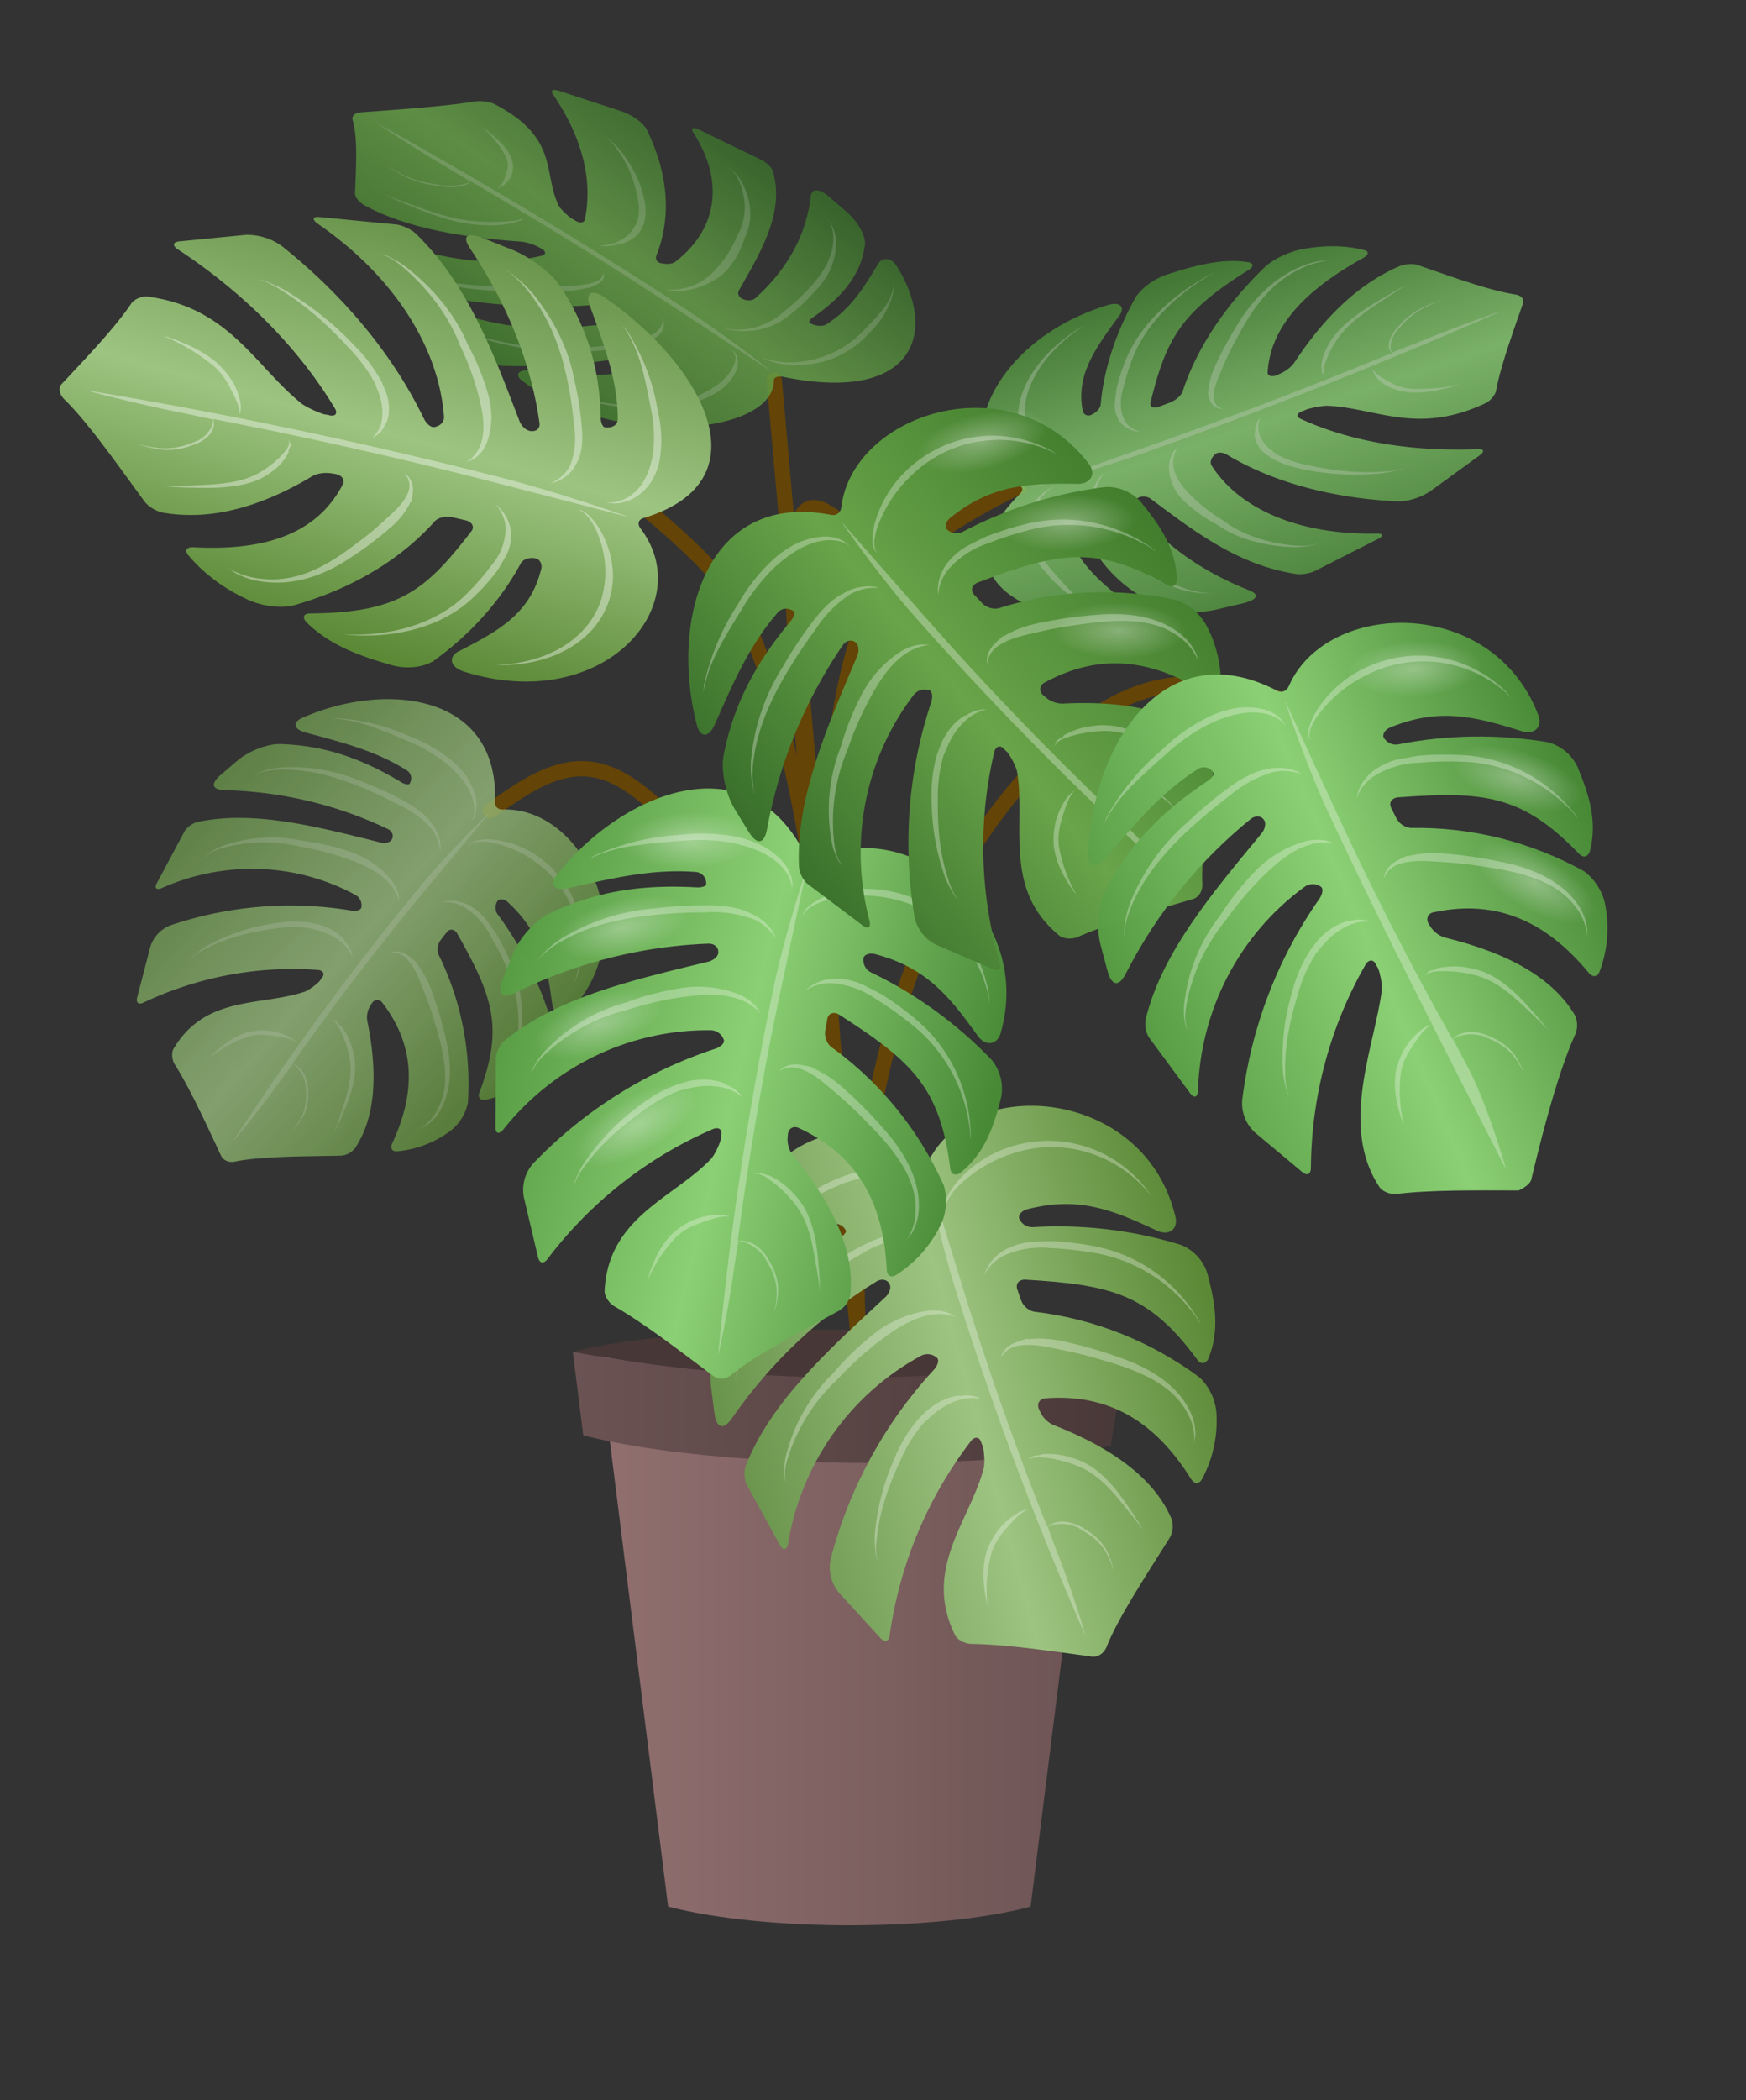<?xml version="1.0" encoding="UTF-8" standalone="no"?>
<!-- Created with Inkscape (http://www.inkscape.org/) -->

<svg
   width="227.932mm"
   height="273.984mm"
   viewBox="0 0 227.932 273.984"
   version="1.1"
   id="svg23116"
   xml:space="preserve"
   sodipodi:docname="monstera.svg"
   inkscape:version="1.2.2 (b0a8486541, 2022-12-01)"
   xmlns:inkscape="http://www.inkscape.org/namespaces/inkscape"
   xmlns:sodipodi="http://sodipodi.sourceforge.net/DTD/sodipodi-0.dtd"
   xmlns:xlink="http://www.w3.org/1999/xlink"
   xmlns="http://www.w3.org/2000/svg"
   xmlns:svg="http://www.w3.org/2000/svg"><rect x="0" y="0" width="227.932" height="273.984" fill="#333333" stroke="none"/><sodipodi:namedview
     id="namedview23118"
     pagecolor="#ffffff"
     bordercolor="#000000"
     borderopacity="0.25"
     inkscape:showpageshadow="2"
     inkscape:pageopacity="0.0"
     inkscape:pagecheckerboard="0"
     inkscape:deskcolor="#d1d1d1"
     inkscape:document-units="mm"
     showgrid="false"
     showguides="true"
     inkscape:zoom="0.56879138"
     inkscape:cx="452.71432"
     inkscape:cy="426.34261"
     inkscape:window-width="1707"
     inkscape:window-height="980"
     inkscape:window-x="0"
     inkscape:window-y="0"
     inkscape:window-maximized="1"
     inkscape:current-layer="layer1"><inkscape:grid
       type="xygrid"
       id="grid30172"
       originx="19.631"
       originy="-54.635" /><sodipodi:guide
       position="102.854,38.037"
       orientation="1,0"
       id="guide30178"
       inkscape:locked="false" /></sodipodi:namedview><defs
     id="defs23113"><linearGradient
       id="linearGradient58565">
      <stop
   style="stop-color:#ffffff;stop-opacity:1;"
   offset="0"
   id="stop58559" />
      <stop
   style="stop-color:#7bbe92;stop-opacity:1"
   offset=".5"
   id="stop58561" />
      <stop
   style="stop-color:#37a276;stop-opacity:1"
   offset="1"
   id="stop58563" />
    </linearGradient><linearGradient
       id="linearGradient58557">
      <stop
   style="stop-color:#ffffff;stop-opacity:1;"
   offset="0"
   id="stop58551" />
      <stop
   style="stop-color:#7bbe92;stop-opacity:1"
   offset=".5"
   id="stop58553" />
      <stop
   style="stop-color:#37a276;stop-opacity:1"
   offset="1"
   id="stop58555" />
    </linearGradient><linearGradient
       id="linearGradient58549">
      <stop
   style="stop-color:#68934a;stop-opacity:0.992;"
   offset="0"
   id="stop58543" />
      <stop
   style="stop-color:#9dc481;stop-opacity:1;"
   offset="0.5"
   id="stop58545" />
      <stop
   style="stop-color:#5b8936;stop-opacity:1;"
   offset="1"
   id="stop58547" />
    </linearGradient><linearGradient
       id="linearGradient58541">
      <stop
   style="stop-color:#68934a;stop-opacity:0.992;"
   offset="0"
   id="stop58535" />
      <stop
   style="stop-color:#9dc481;stop-opacity:1;"
   offset="0.5"
   id="stop58537" />
      <stop
   style="stop-color:#5b8936;stop-opacity:1;"
   offset="1"
   id="stop58539" />
    </linearGradient><linearGradient
       id="linearGradient58533">
      <stop
   style="stop-color:#569b42;stop-opacity:0.992;"
   offset="0"
   id="stop58527" />
      <stop
   style="stop-color:#8cd075;stop-opacity:1;"
   offset="0.5"
   id="stop58529" />
      <stop
   style="stop-color:#488936;stop-opacity:1;"
   offset="1"
   id="stop58531" />
    </linearGradient><linearGradient
       id="linearGradient58525">
      <stop
   style="stop-color:#3ba978;stop-opacity:1"
   offset="0"
   id="stop58519" />
      <stop
   style="stop-color:#ffffff;stop-opacity:1;"
   offset="0.5"
   id="stop58521" />
      <stop
   style="stop-color:#37a276;stop-opacity:1"
   offset="1"
   id="stop58523" />
    </linearGradient><linearGradient
       id="linearGradient55059">
      <stop
   style="stop-color:#f8fdfa;stop-opacity:1;"
   offset="0"
   id="stop55053" />
      <stop
   style="stop-color:#7bbe92;stop-opacity:1"
   offset=".5"
   id="stop55055" />
      <stop
   style="stop-color:#ffffff;stop-opacity:1;"
   offset="1"
   id="stop55057" />
    </linearGradient><linearGradient
       id="linearGradient48565">
      <stop
   style="stop-color:#68934a;stop-opacity:0.992;"
   offset="0"
   id="stop48559" />
      <stop
   style="stop-color:#9dc481;stop-opacity:0.929;"
   offset="0.5"
   id="stop48561" />
      <stop
   style="stop-color:#5b8936;stop-opacity:1;"
   offset="1"
   id="stop48563" />
    </linearGradient><linearGradient
       inkscape:collect="always"
       id="linearGradient41289"><stop
         style="stop-color:#ffffff;stop-opacity:1;"
         offset="0"
         id="stop41285" /><stop
         style="stop-color:#ffffff;stop-opacity:0;"
         offset="1"
         id="stop41287" /></linearGradient><linearGradient
       id="linearGradient38779">
      <stop
   style="stop-color:#1b7245;stop-opacity:1;"
   offset="0"
   id="stop38773" />
      <stop
   style="stop-color:#3dad6e;stop-opacity:1;"
   offset="0.5"
   id="stop38775" />
      <stop
   style="stop-color:#0f573f;stop-opacity:1;"
   offset="1"
   id="stop38777" />
    </linearGradient><linearGradient
       inkscape:collect="always"
       id="linearGradient32131"><stop
         style="stop-color:#6c5353;stop-opacity:1;"
         offset="0"
         id="stop32127" /><stop
         style="stop-color:#493838;stop-opacity:1;"
         offset="1"
         id="stop32129" /></linearGradient><linearGradient
       inkscape:collect="always"
       id="linearGradient31640"><stop
         style="stop-color:#916f6f;stop-opacity:1;"
         offset="0"
         id="stop31636" /><stop
         style="stop-color:#6c5353;stop-opacity:1;"
         offset="1"
         id="stop31638" /></linearGradient><linearGradient
       id="linearGradient30116">
      <stop
   style="stop-color:#1b722e;stop-opacity:1;"
   offset="0"
   id="stop30110" />
      <stop
   style="stop-color:#3dad53;stop-opacity:1;"
   offset="0.5"
   id="stop30112" />
      <stop
   style="stop-color:#0f5730;stop-opacity:1;"
   offset="1"
   id="stop30114" />
    </linearGradient><linearGradient
       id="linearGradient30108">
      <stop
   style="stop-color:#386e2a;stop-opacity:1;"
   offset="0"
   id="stop30102" />
      <stop
   style="stop-color:#69a44a;stop-opacity:1;"
   offset="0.5"
   id="stop30104" />
      <stop
   style="stop-color:#427e2d;stop-opacity:1;"
   offset="1"
   id="stop30106" />
    </linearGradient><inkscape:path-effect
       effect="bspline"
       id="path-effect24496"
       is_visible="true"
       lpeversion="1"
       weight="33.333"
       steps="2"
       helper_size="0"
       apply_no_weight="true"
       apply_with_weight="true"
       only_selected="false" /><inkscape:path-effect
       effect="bspline"
       id="path-effect24492"
       is_visible="true"
       lpeversion="1"
       weight="33.333"
       steps="2"
       helper_size="0"
       apply_no_weight="true"
       apply_with_weight="true"
       only_selected="false" /><inkscape:path-effect
       effect="bspline"
       id="path-effect24488"
       is_visible="true"
       lpeversion="1"
       weight="33.333"
       steps="2"
       helper_size="0"
       apply_no_weight="true"
       apply_with_weight="true"
       only_selected="false" /><linearGradient
       xlink:href="#linearGradient58533"
       id="aQ"
       gradientUnits="userSpaceOnUse"
       x1="-123.4"
       y1="68"
       x2="-35"
       y2="55.2" /><linearGradient
       id="b">
      <stop
   style="stop-color:#1b7263;stop-opacity:1"
   offset="0"
   id="stop23159" />
      <stop
   style="stop-color:#3dad7a;stop-opacity:1"
   offset=".5"
   id="stop23161" />
      <stop
   style="stop-color:#11615c;stop-opacity:1"
   offset="1"
   id="stop23163" />
    </linearGradient><linearGradient
       xlink:href="#c"
       id="aR"
       gradientUnits="userSpaceOnUse"
       x1="-110.8"
       y1="74.6"
       x2="-37"
       y2="53.6" /><linearGradient
       id="c">
      <stop
   style="stop-color:#3ba978;stop-opacity:1"
   offset="0"
   id="stop23152" />
      <stop
   style="stop-color:#7bbe92;stop-opacity:1"
   offset=".5"
   id="stop23154" />
      <stop
   style="stop-color:#37a276;stop-opacity:1"
   offset="1"
   id="stop23156" />
    </linearGradient><linearGradient
       inkscape:collect="always"
       xlink:href="#linearGradient30108"
       id="linearGradient23951"
       gradientUnits="userSpaceOnUse"
       x1="-123.4"
       y1="68"
       x2="-35"
       y2="55.2" /><linearGradient
       inkscape:collect="always"
       xlink:href="#linearGradient58533"
       id="linearGradient23961"
       gradientUnits="userSpaceOnUse"
       x1="-123.4"
       y1="68"
       x2="-35"
       y2="55.2" /><linearGradient
       inkscape:collect="always"
       xlink:href="#linearGradient30108"
       id="linearGradient24073"
       gradientUnits="userSpaceOnUse"
       x1="-123.4"
       y1="68"
       x2="-35"
       y2="55.2" /><linearGradient
       inkscape:collect="always"
       xlink:href="#linearGradient58541"
       id="linearGradient24073-3"
       gradientUnits="userSpaceOnUse"
       x1="-123.4"
       y1="68"
       x2="-35"
       y2="55.2"
       gradientTransform="matrix(-0.579,-0.359,0.319,-0.737,206.647,17.077)" /><linearGradient
       inkscape:collect="always"
       xlink:href="#linearGradient58549"
       id="linearGradient24073-3-7"
       gradientUnits="userSpaceOnUse"
       x1="-123.4"
       y1="68"
       x2="-35"
       y2="55.2" /><linearGradient
       inkscape:collect="always"
       xlink:href="#linearGradient58533"
       id="linearGradient24073-3-7-7"
       gradientUnits="userSpaceOnUse"
       x1="-123.4"
       y1="68"
       x2="-35"
       y2="55.2" /><linearGradient
       inkscape:collect="always"
       xlink:href="#linearGradient48565"
       id="linearGradient24073-3-7-7-8"
       gradientUnits="userSpaceOnUse"
       x1="-123.4"
       y1="68"
       x2="-35"
       y2="55.2"
       gradientTransform="matrix(-0.413,-0.614,0.63,-0.421,198.322,-28.761)" /><linearGradient
       inkscape:collect="always"
       xlink:href="#linearGradient31640"
       id="linearGradient31642"
       x1="58.593"
       y1="268.791"
       x2="123.905"
       y2="268.791"
       gradientUnits="userSpaceOnUse" /><linearGradient
       inkscape:collect="always"
       xlink:href="#linearGradient32131"
       id="linearGradient32133"
       x1="55.154"
       y1="238.101"
       x2="127.345"
       y2="238.101"
       gradientUnits="userSpaceOnUse" /><radialGradient
       inkscape:collect="always"
       xlink:href="#linearGradient41289"
       id="radialGradient41293"
       cx="17.788"
       cy="189.63"
       fx="17.788"
       fy="189.63"
       r="8.817"
       gradientTransform="matrix(1,-0.029,0.012,0.415,50.286,86.113)"
       gradientUnits="userSpaceOnUse" /><radialGradient
       inkscape:collect="always"
       xlink:href="#linearGradient41289"
       id="radialGradient41293-4"
       cx="17.788"
       cy="189.63"
       fx="17.788"
       fy="189.63"
       r="8.817"
       gradientTransform="matrix(1,-0.029,0.012,0.415,-28.752,118.721)"
       gradientUnits="userSpaceOnUse" /><radialGradient
       inkscape:collect="always"
       xlink:href="#linearGradient41289"
       id="radialGradient41293-4-5"
       cx="17.788"
       cy="189.63"
       fx="17.788"
       fy="189.63"
       r="8.817"
       gradientTransform="matrix(1,-0.029,0.012,0.415,1.717,106.68)"
       gradientUnits="userSpaceOnUse" /><radialGradient
       inkscape:collect="always"
       xlink:href="#linearGradient41289"
       id="radialGradient41293-4-5-1"
       cx="17.788"
       cy="189.63"
       fx="17.788"
       fy="189.63"
       r="8.817"
       gradientTransform="matrix(1,-0.029,0.012,0.415,-59.375,129.31)"
       gradientUnits="userSpaceOnUse" /><radialGradient
       inkscape:collect="always"
       xlink:href="#linearGradient41289"
       id="radialGradient41293-4-5-2"
       cx="17.788"
       cy="189.63"
       fx="17.788"
       fy="189.63"
       r="8.817"
       gradientTransform="matrix(1,-0.029,0.012,0.415,61.482,54.993)"
       gradientUnits="userSpaceOnUse" /><radialGradient
       inkscape:collect="always"
       xlink:href="#linearGradient41289"
       id="radialGradient41293-4-5-5"
       cx="17.788"
       cy="189.63"
       fx="17.788"
       fy="189.63"
       r="8.817"
       gradientTransform="matrix(1,-0.029,0.012,0.415,95.559,48.597)"
       gradientUnits="userSpaceOnUse" /><radialGradient
       inkscape:collect="always"
       xlink:href="#linearGradient41289"
       id="radialGradient41293-4-5-6"
       cx="17.788"
       cy="189.63"
       fx="17.788"
       fy="189.63"
       r="8.817"
       gradientTransform="matrix(1,-0.029,0.012,0.415,112.48,52.809)"
       gradientUnits="userSpaceOnUse" /><radialGradient
       inkscape:collect="always"
       xlink:href="#linearGradient41289"
       id="radialGradient41293-4-5-3"
       cx="17.788"
       cy="189.63"
       fx="17.788"
       fy="189.63"
       r="8.817"
       gradientTransform="matrix(1,-0.029,0.012,0.415,142.42,66.645)"
       gradientUnits="userSpaceOnUse" /><radialGradient
       inkscape:collect="always"
       xlink:href="#linearGradient41289"
       id="radialGradient41293-4-5-25"
       cx="17.788"
       cy="189.63"
       fx="17.788"
       fy="189.63"
       r="8.817"
       gradientTransform="matrix(1,-0.029,0.012,0.415,198.931,12.801)"
       gradientUnits="userSpaceOnUse" /><radialGradient
       inkscape:collect="always"
       xlink:href="#linearGradient41289"
       id="radialGradient41293-4-5-4"
       cx="17.788"
       cy="189.63"
       fx="17.788"
       fy="189.63"
       r="8.817"
       gradientTransform="matrix(1,-0.029,0.012,0.415,222.342,-25.84)"
       gradientUnits="userSpaceOnUse" /><mask
       maskUnits="userSpaceOnUse"
       id="mask40621"><rect
         style="opacity:1;fill:url(#linearGradient40625);fill-opacity:1;stroke:none;stroke-width:0.15;stroke-linecap:round;stroke-dasharray:none;stroke-opacity:0.7;paint-order:fill markers stroke"
         id="rect40623"
         width="31.75"
         height="33.227"
         x="37.042"
         y="53.574"
         rx="1.155"
         ry="1.155" /></mask><linearGradient
       inkscape:collect="always"
       xlink:href="#linearGradient39839"
       id="linearGradient40625"
       gradientUnits="userSpaceOnUse"
       x1="54.97"
       y1="77.746"
       x2="54.97"
       y2="70.177" /><linearGradient
       inkscape:collect="always"
       id="linearGradient39839"><stop
         style="stop-color:#ffffff;stop-opacity:0;"
         offset="0"
         id="stop39835" /><stop
         style="stop-color:#ffffff;stop-opacity:1;"
         offset="1"
         id="stop39837" /></linearGradient></defs><g
     inkscape:label="Layer 1"
     inkscape:groupmode="layer"
     id="layer1"
     transform="translate(19.631,-54.635)"><path
       style="opacity:1;fill:none;stroke:#644407;stroke-width:2;stroke-linecap:round;stroke-dasharray:none;stroke-opacity:1"
       d="m 44.403,160.397 c 4.933,-3.503 9.865,-7.006 15.529,-4.763 5.663,2.243 12.057,10.231 16.992,17.122 4.935,6.891 8.411,12.685 10.935,23.783 2.525,11.098 4.098,27.498 5.672,43.899"
       id="path24490"
       inkscape:path-effect="#path-effect24492"
       inkscape:original-d="m 44.402726,160.39705 c 4.932924,-3.50279 9.865585,-7.00584 14.797979,-10.50916 6.394376,7.98857 12.78823,15.97656 19.181948,23.96444 3.47621,5.7943 6.952016,11.58811 10.427628,17.38176 1.57399,16.40171 3.147652,32.80251 4.721082,49.20336" /><path
       style="opacity:1;fill:none;stroke:#644407;stroke-width:2;stroke-dasharray:none;stroke-opacity:1"
       d="m 114.054,117.809 c 0,0 -14.991,6.873 -18.886,13.576 -9.803,16.87 -6.149,58.21 -6.149,58.21"
       id="path33923"
       sodipodi:nodetypes="cac" /><path
       id="path31634"
       style="opacity:1;fill:#483737;fill-opacity:1;stroke-width:0.265;stroke-linecap:round"
       d="m 56.518,241.898 -1.364,-10.886 c 17.268,-4.449 54.509,-3.279 72.191,0 l -1.996,12.248 C 100.8,238.639 80.128,237.576 56.518,241.898 Z"
       sodipodi:nodetypes="ccccc" /><path
       style="opacity:1;fill:none;stroke:#644407;stroke-width:2;stroke-dasharray:none;stroke-opacity:1"
       d="m 148.072,145.997 c -7.031,-1.932 -14.062,-3.864 -22.172,0.434 -8.111,4.298 -17.3,14.827 -23.336,27.327 -6.035,12.5 -8.916,26.972 -9.896,38.414 -0.98,11.442 -0.058,19.854 0.863,28.265"
       id="path24486"
       inkscape:path-effect="#path-effect24488"
       inkscape:original-d="m 148.07206,145.99724 c -7.03067,-1.93194 -14.0616,-3.86415 -21.0928,-5.79662 -9.18971,10.52924 -18.37933,21.05779 -27.569384,31.58629 -2.880588,14.47226 -5.761326,28.94367 -8.642384,43.41511 0.921572,8.41224 1.842844,16.82388 2.763871,25.23543" /><path
       style="opacity:1;fill:none;stroke:#644407;stroke-width:2;stroke-dasharray:none;stroke-opacity:1"
       d="m 90.205,122.727 c -2.964,-2.162 -5.928,-4.323 -6.272,5.178 -0.344,9.501 1.933,30.664 4.21,51.826"
       id="path24494"
       inkscape:path-effect="#path-effect24496"
       inkscape:original-d="m 90.20458,122.72681 c -2.963937,-2.16149 -5.928138,-4.32325 -8.892603,-6.48526 2.277408,21.16377 4.55446,42.32643 6.831292,63.48924" /><path
       style="opacity:1;fill:#26653a;stroke:#644407;stroke-width:2;stroke-linecap:round;stroke-dasharray:none;stroke-opacity:1"
       d="M 81.444,104.249 94.843,255.213"
       id="path24476" /><path
       id="rect30174"
       style="opacity:1;fill:url(#linearGradient31642);fill-opacity:1;stroke-width:0.265;stroke-linecap:round"
       d="m 58.593,231.568 8.996,71.81 c 12.855,3.323 35.437,3.184 47.32,0 l 8.996,-71.81 c -22.209,4.181 -43.951,3.91 -65.312,0 z"
       sodipodi:nodetypes="ccccc" /><path
       style="opacity:1;fill:none;stroke:#644407;stroke-width:2;stroke-dasharray:none;stroke-opacity:1"
       d="m 64.71,121.078 c 0,0 9.278,7.367 11.999,12.448 9.032,16.869 12.31,56.07 12.31,56.07"
       id="path24478"
       sodipodi:nodetypes="cac" /><g
       id="g23784"
       transform="matrix(0.468,0.492,-0.855,0.524,13.454,-26.098)"
       style="opacity:0.8">
    <path
   style="fill:url(#aQ);fill-opacity:1;stroke:none;stroke-width:0.265px;stroke-linecap:butt;stroke-linejoin:miter;stroke-opacity:1"
   d="m -60.1,114.7 c 2.6,-4.7 8.3,-11.2 13.5,-17.4 a 4,4 0 0 0 0.8,-3.2 c -1.9,-6.7 -7.8,-13 -18.6,-18.8 a 4.6,4.6 0 0 1 -2,-2.7 l -0.1,-0.3 c -0.3,-1 0.4,-1.8 1.4,-1.7 11.7,0.6 18.9,7 23.6,17.1 0.5,1 1.3,1 1.9,0.2 a 21,21 0 0 0 4,-11.4 9.6,9.6 0 0 0 -2.1,-6 61,61 0 0 0 -27.5,-15 3.2,3.2 0 0 1 -2,-2.3 l -0.4,-1.9 c -0.2,-1 0.5,-1.6 1.5,-1.5 14.9,2.8 21.3,5.1 28.3,17.5 0.5,1 1.4,1 2,0.1 2.7,-4.7 2.4,-9.6 1.7,-14.7 a 7.9,7.9 0 0 0 -4,-5.4 74.7,74.7 0 0 0 -25.4,-6.3 2.4,2.4 0 0 1 -2.2,-1.9 c 0,-0.6 0.7,-1.2 1.7,-1.3 9.2,-1.1 14.8,2 22,6.5 2,1.3 3.9,0.3 3.6,-2 -2.4,-22 -30.7,-28.6 -41,-16 -0.6,0.8 -1.6,1 -2.4,0.2 -16.6,-14.8 -33.8,1.1 -39.3,18.7 -0.8,2.3 0.5,3.1 2.5,1.8 6.7,-4.5 12.5,-8.6 20,-10.9 a 2,2 0 0 1 2.4,1.3 c 0.2,0.3 -0.5,0.9 -1.5,1.2 -9,3 -16,7 -22.1,13.5 -2,2 -3.4,6.2 -3.4,9 v 4.6 c 0,2.9 1.3,3.3 3.2,1.1 a 84,84 0 0 1 28.1,-20 c 1,-0.4 2,0 2.2,1 0.1,0.6 -0.4,1.5 -1.2,2 -11,7.7 -22.2,15.3 -28,25.7 -0.5,1 -0.6,2.5 -0.2,3.4 l 4.4,11 c 0.4,1 1,1 1.4,0 a 45.4,45.4 0 0 1 27.3,-29.3 2.5,2.5 0 0 1 2.9,0.7 c 0.3,0.4 0,1.2 -0.8,1.9 a 76.7,76.7 0 0 0 -22.3,30.2 6.8,6.8 0 0 0 0.7,5.9 l 6.3,8.8 c 0.6,0.8 1.3,0.7 1.6,-0.3 A 71,71 0 0 1 -79,76.2 c 0.8,-0.7 1.6,-0.4 1.7,0.6 l 0.2,0.7 c 0.1,1 0,2.6 -0.3,3.6 -3.5,8.7 -13,15.9 -8.8,28 0.3,0.9 1.5,1.7 2.5,1.9 5.9,0.8 13.5,2.9 21,4.9 1,0.2 2,-0.3 2.6,-1.2 z"
   transform="matrix(-0.653,-0.353,0.36,-0.664,202.2,16.9)"
   id="path23780" />
    <path
   style="opacity:0.3;fill:#ffffff;fill-opacity:1;fill-rule:nonzero;stroke:none;stroke-width:0.361;stroke-linecap:round;stroke-linejoin:round;stroke-dasharray:none;stroke-opacity:1"
   d="m -61.7,26.4 a 20,20 0 0 0 -4.2,0.4 20.4,20.4 0 0 0 -9.6,4.6 11,11 0 0 0 -2.4,2.8 c -0.8,1.4 -0.4,2.1 -0.4,2.1 0,0 -0.2,-0.7 0.7,-2 0.6,-0.7 1.3,-1.5 2.5,-2.3 a 23.6,23.6 0 0 1 9.4,-4 22.2,22.2 0 0 1 22.7,9 10.8,10.8 0 0 1 0.8,1.4 10.4,10.4 0 0 0 -0.7,-1.5 21.8,21.8 0 0 0 -18.8,-10.5 z m 19.5,12 z m -49,-10.8 a 18.5,18.5 0 0 0 -4.2,0.5 32.3,32.3 0 0 0 -8.5,3.2 42.4,42.4 0 0 0 -12.1,8.4 5.5,5.5 0 0 0 -1.3,1.9 0.9,0.9 0 0 0 -0.1,0.4 l 0.1,-0.4 c 0.2,-0.6 0.6,-1 1.4,-1.8 3,-2.8 6,-4.4 12.5,-7.6 a 35.5,35.5 0 0 1 8.3,-3 c 3.7,-0.7 7,-0.7 9.7,0.4 a 7.5,7.5 0 0 1 2.5,1.6 c 1,1 1,1.7 1,1.7 0,0 0.1,-0.8 -0.8,-2 a 7.5,7.5 0 0 0 -2.5,-2 13.2,13.2 0 0 0 -6,-1.3 z m 10.4,0.9 c 0,0 0.5,9.9 2.1,19.6 a 563.4,563.4 0 0 0 15.3,64.2 c 0,0 -1.2,-7.7 -3.2,-15.4 l -1,-4.3 1,-0.2 a 7.4,7.4 0 0 1 4.3,1.1 l 1,0.8 a 10.7,10.7 0 0 1 2.9,3.2 12.6,12.6 0 0 1 1.3,4.2 c 0,0 0,-2 -1,-4.3 A 10.2,10.2 0 0 0 -61,94 a 7.8,7.8 0 0 0 -2.7,-1.6 5.2,5.2 0 0 0 -3,-0.2 l -1,0.4 a 536,536 0 0 1 -9.7,-44.7 z m -7,10.7 c -2.3,0 -4.7,0.7 -7.2,1.7 a 75,75 0 0 0 -8,3.7 36.7,36.7 0 0 0 -13.4,11 17.3,17.3 0 0 0 -2,3.8 7,7 0 0 0 -0.4,1.3 v -0.3 l 0.5,-1 c 0.4,-0.9 1,-2 2.2,-3.5 3,-3.7 7.1,-7 13.6,-10.3 a 93,93 0 0 1 8,-3.6 21,21 0 0 1 8.3,-2 9,9 0 0 1 5,1.7 c 0,0 -1.6,-2 -5,-2.4 l -1.5,-0.1 z m 23.8,4.3 a 12.3,12.3 0 0 0 -5,0.8 c -3.2,1.4 -4,3.8 -4,3.8 0,0 1.3,-2.2 4.3,-3 a 16,16 0 0 1 7.9,-0.1 c 2.4,0.4 4.8,1 7.2,1.7 a 27.7,27.7 0 0 1 16.4,13 13.2,13.2 0 0 1 0.8,1.7 L -36.5,61 a 12.7,12.7 0 0 0 -0.6,-1.4 27,27 0 0 0 -16.2,-14 53,53 0 0 0 -7.3,-1.8 z m 27.6,18 z M -83.9,53 a 20,20 0 0 0 -10.1,3 49.3,49.3 0 0 0 -7.6,5.6 29.9,29.9 0 0 0 -10.1,13.2 10.6,10.6 0 0 0 -0.7,3.5 3.9,3.9 0 0 0 0.2,1.1 3.9,3.9 0 0 1 -0.1,-1 c 0,-1 0.3,-2 1,-3.5 a 32,32 0 0 1 10.5,-12.3 57.7,57.7 0 0 1 7.5,-5.2 c 3.5,-2 6.3,-3.3 9.4,-3.6 3.2,-0.3 5,0.9 5,0.9 0,0 -1.5,-1.7 -5,-1.7 z m 17.1,7 c -0.7,0 -1.4,0.2 -2,0.3 -2.8,0.6 -3.2,2.4 -3.2,2.4 0,0 0.9,-1.6 3.3,-1.7 2.6,-0.1 4.9,0.8 8.2,1.9 3,1 5.7,2.2 8.4,3.4 6.3,2.9 10,6 11.5,10.2 a 9,9 0 0 1 0.6,3.7 4.5,4.5 0 0 1 -0.2,1.3 h -0.1 a 1,1 0 0 0 0.2,-0.2 l 0.3,-1 a 8.9,8.9 0 0 0 -0.3,-4 c -1.3,-4.2 -5,-8.1 -11.5,-11.2 A 76.4,76.4 0 0 0 -60,61.5 c -2.4,-0.9 -4.7,-1.4 -6.8,-1.4 z m -52,0.7 z m 0,0 z m 82.4,0.8 z m -43.7,6.7 c -1.9,0 -4,0.6 -6,1.9 l -1.6,1.2 a 24.1,24.1 0 0 0 -5,6.1 39.8,39.8 0 0 0 -5.3,13.1 c -0.2,1.5 -0.2,2.5 -0.2,3.3 a 4.5,4.5 0 0 0 0.2,1 4.5,4.5 0 0 1 -0.1,-1 c 0,-0.8 0.1,-1.8 0.5,-3.2 0.9,-3.7 2.6,-7.6 5.8,-12.6 a 25.3,25.3 0 0 1 4.8,-5.8 l 1.6,-1.1 a 12.8,12.8 0 0 1 5.7,-2.2 c 2,-0.2 3.3,0.4 3.3,0.4 0,0 -1,-1 -3.3,-1 h -0.4 z m 12.9,12 h -1.3 c -0.7,0.3 -1,0.7 -1,0.7 0,0 0.3,-0.3 1,-0.4 0.6,0 1,0 1.7,0.2 a 21.3,21.3 0 0 1 5.4,2 13.6,13.6 0 0 1 2.8,1.9 c 2.3,2 4,4.9 5.2,6.8 a 67.3,67.3 0 0 1 2.4,4 2.3,2.3 0 0 1 0.1,0.4 v -0.1 a 16.6,16.6 0 0 0 -0.5,-1.2 49.6,49.6 0 0 0 -1.6,-3.3 c -1,-2 -2.6,-5 -5,-7.3 a 13,13 0 0 0 -4,-2.6 13,13 0 0 0 -5.2,-1.2 z m -3.3,9 c 0,0 -1.2,0 -2.4,0.6 a 13.2,13.2 0 0 0 -3.4,2.3 15.2,15.2 0 0 0 -1.6,1.9 l -0.8,1.3 a 14.3,14.3 0 0 0 -1.3,6 17.3,17.3 0 0 0 0.1,3 0.4,0.4 0 0 0 0,0.1 h 0.1 a 5.6,5.6 0 0 1 0,-0.7 24.5,24.5 0 0 1 1.9,-8 10.8,10.8 0 0 1 2.3,-3 29.2,29.2 0 0 1 3,-2.5 c 1.2,-0.8 2,-1 2,-1 z m 19.6,6.6 z"
   transform="matrix(-0.653,-0.353,0.36,-0.664,202.2,16.9)"
   id="path23782" />
  </g><g
       id="g24081-9-6-9-3"
       transform="matrix(-0.836,0.098,-0.097,-0.842,254.011,143.512)"
       inkscape:transform-center-x="6.6977571"
       inkscape:transform-center-y="24.148341"
       style="opacity:0.8">
    <path
   style="fill:url(#linearGradient24073-3-7-7-8);fill-opacity:1;stroke:none;stroke-width:0.198px;stroke-linecap:butt;stroke-linejoin:miter;stroke-opacity:1"
   d="m 295.467,-40.073 c -4.037,0.379 -10.49,-0.389 -16.547,-0.977 a 2.961,3.032 60.728 0 0 -2.348,0.854 c -3.439,3.985 -4.974,10.259 -4.169,19.333 a 3.405,3.487 60.728 0 1 -0.876,2.364 l -0.148,0.188 c -0.507,0.605 -1.3,0.511 -1.65,-0.145 -4.455,-7.44 -3.394,-14.555 1.032,-21.69 0.424,-0.728 0.093,-1.219 -0.659,-1.251 a 15.545,15.918 60.728 0 0 -8.84,2.337 7.106,7.277 60.728 0 0 -2.915,3.813 45.153,46.237 60.728 0 0 1.903,23.203 2.369,2.426 60.728 0 1 -0.624,2.196 l -1.033,1.045 c -0.548,0.543 -1.215,0.366 -1.565,-0.291 -4.39,-10.331 -5.584,-15.231 -0.657,-24.746 0.424,-0.728 0.052,-1.281 -0.763,-1.271 -4.079,0.318 -7.044,2.563 -9.97,5.137 a 5.848,5.988 60.728 0 0 -1.752,4.728 55.294,56.621 60.728 0 0 6.521,18.254 1.777,1.819 60.728 0 1 -0.289,2.151 c -0.378,0.252 -1.046,0.075 -1.522,-0.498 -4.494,-5.19 -4.853,-9.934 -4.99,-16.249 -0.007,-1.775 -1.422,-2.522 -2.748,-1.371 -12.879,10.726 -5.35,30.888 6.849,31.917 0.752,0.032 1.291,0.562 1.118,1.39 -2.474,16.422 14.657,20.303 28.025,16.28 1.781,-0.476 1.748,-1.611 0.102,-2.293 -5.605,-2.224 -10.586,-4.063 -15.134,-7.703 a 1.48,1.516 60.728 0 1 -0.172,-2.021 c 0.107,-0.249 0.774,-0.071 1.376,0.417 5.609,4.268 11.023,6.886 17.641,7.9 2.087,0.388 5.314,-0.519 7.079,-1.696 l 2.9,-1.934 c 1.828,-1.22 1.544,-2.186 -0.628,-2.429 A 62.178,63.67 60.728 0 1 265.793,8.018 c -0.665,-0.446 -0.826,-1.229 -0.278,-1.772 0.337,-0.314 1.111,-0.385 1.757,-0.104 9.399,3.52 18.817,7.205 27.771,6.394 0.837,-0.113 1.824,-0.683 2.226,-1.307 l 5.118,-7.329 c 0.465,-0.666 0.217,-1.035 -0.578,-0.86 a 33.606,34.412 60.728 0 1 -29.751,-4.45 1.851,1.895 60.728 0 1 -0.757,-2.076 c 0.128,-0.353 0.757,-0.505 1.528,-0.308 a 56.775,58.137 60.728 0 0 28.253,1 5.033,5.154 60.728 0 0 3.431,-2.911 l 2.946,-7.571 c 0.257,-0.705 -0.096,-1.093 -0.85,-0.857 a 52.556,53.817 60.728 0 1 -27.607,1.862 c -0.772,-0.197 -0.913,-0.815 -0.324,-1.297 l 0.359,-0.417 c 0.589,-0.482 1.639,-1.093 2.394,-1.33 6.931,-1.508 15.395,1.3 21.289,-6.369 0.444,-0.563 0.452,-1.636 0.165,-2.335 -1.933,-3.961 -3.749,-9.513 -5.586,-14.962 -0.287,-0.698 -1.015,-1.103 -1.831,-1.093 z"
   id="path24077-1-1-2-1" />
    <path
   style="opacity:0.2;fill:#ffffff;fill-opacity:1;fill-rule:nonzero;stroke:none;stroke-width:0.271;stroke-linecap:round;stroke-linejoin:round;stroke-dasharray:none;stroke-opacity:1"
   d="m 240.455,-1.957 a 14.804,15.16 60.728 0 0 1.987,2.412 15.1,15.463 60.728 0 0 6.866,3.963 8.142,8.338 60.728 0 0 2.757,0.297 c 1.213,-0.097 1.489,-0.637 1.489,-0.637 0,0 -0.359,0.417 -1.55,0.411 -0.689,-0.074 -1.483,-0.168 -2.483,-0.569 a 17.469,17.888 60.728 0 1 -6.405,-4.093 16.433,16.827 60.728 0 1 -3.703,-17.731 7.994,8.186 60.728 0 1 0.552,-1.08 7.698,7.883 60.728 0 0 -0.657,1.061 16.137,16.524 60.728 0 0 1.146,15.966 z m -0.49,-17.026 z m 13.433,34.645 a 13.694,14.023 60.728 0 0 2.05,2.37 23.909,24.483 60.728 0 0 5.529,3.876 31.385,32.138 60.728 0 0 10.295,3.901 4.071,4.169 60.728 0 0 1.735,-3.53e-4 0.666,0.682 60.728 0 0 0.294,-0.107 l -0.294,0.107 c -0.461,0.129 -0.878,0.052 -1.713,-0.103 -3.005,-0.666 -5.253,-1.836 -9.956,-4.483 a 26.278,26.908 60.728 0 1 -5.32,-3.838 c -1.97,-1.979 -3.333,-4.006 -3.755,-6.127 a 5.552,5.685 60.728 0 1 -0.024,-2.209 c 0.217,-1.035 0.659,-1.329 0.659,-1.329 0,0 -0.546,0.275 -0.93,1.333 a 5.552,5.685 60.728 0 0 -0.228,2.377 9.771,10.005 60.728 0 0 1.659,4.233 z m -3.729,-6.768 c 0,0 6.035,-4.47 11.49,-9.533 A 417.04,427.046 60.728 0 0 295.317,-37.037 c 0,0 -4.359,3.975 -8.388,8.442 l -2.298,2.423 -0.539,-0.53 a 5.478,5.609 60.728 0 1 -1.083,-3.104 l 0.091,-0.951 a 7.92,8.11 60.728 0 1 0.82,-3.127 9.327,9.551 60.728 0 1 2.111,-2.565 c 0,0 -1.261,0.841 -2.298,2.423 a 7.55,7.731 60.728 0 0 -0.946,3.211 5.774,5.912 60.728 0 0 0.107,2.332 3.849,3.941 60.728 0 0 1.113,1.927 l 0.665,0.446 A 396.758,406.277 60.728 0 1 260.497,-1.353 Z m 9.638,-0.199 c 0.95,1.413 2.383,2.593 4.046,3.708 a 55.517,56.848 60.728 0 0 5.638,3.359 27.166,27.818 60.728 0 0 12.471,3.607 12.806,13.113 60.728 0 0 3.222,-0.369 5.182,5.306 60.728 0 0 0.985,-0.301 l -0.189,0.126 -0.837,0.113 c -0.733,0.133 -1.674,0.227 -3.116,0.12 -3.572,-0.287 -7.346,-1.418 -12.112,-4.024 a 68.84,70.492 60.728 0 1 -5.575,-3.401 15.545,15.918 60.728 0 1 -4.69,-4.258 6.662,6.822 60.728 0 1 -0.994,-3.787 c 0,0 -0.6,1.824 0.552,4.081 l 0.557,0.964 z m -7.121,-16.43 a 9.105,9.323 60.728 0 0 2.57,2.735 c 2.205,1.377 4.048,0.859 4.048,0.859 0,0 -1.924,0.127 -3.668,-1.38 a 11.844,12.128 60.728 0 1 -3.327,-4.811 c -0.739,-1.643 -1.352,-3.369 -1.903,-5.138 a 20.504,20.996 60.728 0 1 1.421,-15.542 9.771,10.005 60.728 0 1 0.741,-1.206 l -0.211,0.23 a 9.401,9.626 60.728 0 0 -0.635,0.957 19.986,20.465 60.728 0 0 -2.135,15.84 39.232,40.173 60.728 0 0 1.881,5.242 z m -0.053,-24.526 z m 14.263,32.757 a 14.804,15.16 60.728 0 0 6.064,4.943 36.493,37.368 60.728 0 0 6.67,2.314 22.133,22.664 60.728 0 0 12.495,0.654 7.846,8.035 60.728 0 0 2.496,-1.042 2.887,2.956 60.728 0 0 0.611,-0.585 2.887,2.956 60.728 0 1 -0.589,0.482 c -0.63,0.421 -1.385,0.657 -2.62,0.858 a 23.687,24.255 60.728 0 1 -12.093,-1.278 42.711,43.735 60.728 0 1 -6.377,-2.421 c -2.707,-1.309 -4.683,-2.483 -6.153,-4.261 -1.511,-1.84 -1.498,-3.45 -1.498,-3.45 0,0 -0.452,1.636 0.994,3.787 z M 263.747,-12.954 c 0.289,0.43 0.704,0.776 1.015,1.103 1.535,1.468 2.835,0.957 2.835,0.957 0,0 -1.381,0.12 -2.435,-1.312 -1.137,-1.555 -1.52,-3.347 -2.19,-5.837 -0.609,-2.264 -0.968,-4.427 -1.326,-6.59 -0.774,-5.09 -0.348,-8.667 1.68,-11.355 a 6.662,6.822 60.728 0 1 2.085,-1.925 3.331,3.411 60.728 0 1 0.902,-0.424 l 0.041,0.061 a 0.74,0.758 60.728 0 0 -0.209,-0.039 l -0.754,0.236 a 6.588,6.746 60.728 0 0 -2.398,1.866 c -2.111,2.565 -3.041,6.478 -2.311,11.775 a 56.553,57.91 60.728 0 0 1.2,6.675 c 0.424,1.853 1.059,3.476 1.926,4.766 z m 21.923,31.652 z m 0,0 z m -33.536,-50.96 z m 22.277,24.03 c 0.785,1.167 2.031,2.205 3.677,2.887 l 1.418,0.478 a 17.839,18.267 60.728 0 0 5.912,0.507 29.461,30.168 60.728 0 0 10.449,-2.253 c 1.028,-0.508 1.659,-0.928 2.163,-1.265 a 3.331,3.411 60.728 0 0 0.548,-0.543 3.331,3.411 60.728 0 1 -0.589,0.482 c -0.504,0.336 -1.176,0.696 -2.224,1.039 -2.705,1.003 -5.866,1.599 -10.34,1.735 a 18.728,19.177 60.728 0 1 -5.64,-0.51 l -1.355,-0.52 a 9.475,9.702 60.728 0 1 -3.742,-2.577 c -0.952,-1.145 -1.111,-2.196 -1.111,-2.196 0,0 -0.217,1.035 0.733,2.448 l 0.165,0.246 z m 2.237,-12.972 0.537,0.799 c 0.478,0.304 0.854,0.32 0.854,0.32 0,0 -0.313,-0.058 -0.665,-0.446 -0.248,-0.369 -0.413,-0.614 -0.576,-1.129 a 15.767,16.145 60.728 0 1 -0.97,-4.159 10.067,10.309 60.728 0 1 0.041,-2.519 c 0.311,-2.254 1.437,-4.518 2.139,-6.054 a 49.817,51.012 60.728 0 1 1.53,-3.157 1.703,1.743 60.728 0 1 0.211,-0.23 l -0.063,0.042 a 12.288,12.582 60.728 0 0 -0.55,0.812 36.715,37.596 60.728 0 0 -1.42,2.371 c -0.848,1.455 -2.078,3.7 -2.537,6.142 a 9.623,9.854 60.728 0 0 0.013,3.551 9.623,9.854 60.728 0 0 1.392,3.699 z m 7.038,-1.757 c 0,0 0.496,0.737 1.37,1.222 a 9.771,10.005 60.728 0 0 2.855,1.122 11.251,11.521 60.728 0 0 1.859,0.184 l 1.15,-0.055 a 10.585,10.839 60.728 0 0 4.32,-1.725 12.806,13.113 60.728 0 0 1.85,-1.323 0.296,0.303 60.728 0 0 0.063,-0.042 l -0.041,-0.061 a 4.145,4.245 60.728 0 1 -0.441,0.294 18.135,18.571 60.728 0 1 -5.829,2.197 7.994,8.186 60.728 0 1 -2.842,-0.151 21.614,22.133 60.728 0 1 -2.816,-0.792 c -1,-0.401 -1.457,-0.808 -1.457,-0.808 z m -3.936,-14.817 z"
   id="path24079-2-8-2-9" />
  </g><path
       id="path31632"
       style="opacity:1;fill:url(#linearGradient32133);fill-opacity:1;stroke-width:0.265;stroke-linecap:round"
       d="m 55.154,231.012 1.364,10.886 c 17.268,4.449 51.149,4.641 68.831,1.362 l 1.996,-12.248 c -24.548,4.621 -48.581,4.322 -72.191,0 z"
       sodipodi:nodetypes="ccccc" /><g
       id="g24081-9-6"
       transform="rotate(144.233,154.118,90.305)"
       inkscape:transform-center-x="-4.5283769"
       inkscape:transform-center-y="28.556921">
    <path
   style="fill:url(#linearGradient24073-3-7);fill-opacity:1;stroke:none;stroke-width:0.265px;stroke-linecap:butt;stroke-linejoin:miter;stroke-opacity:1"
   d="m -60.1,114.7 c 2.6,-4.7 8.3,-11.2 13.5,-17.4 0.715,-0.902 1.006,-2.068 0.8,-3.2 -1.9,-6.7 -7.8,-13 -18.6,-18.8 -0.983,-0.616 -1.698,-1.58 -2,-2.7 l -0.1,-0.3 c -0.3,-1 0.4,-1.8 1.4,-1.7 11.7,0.6 18.9,7 23.6,17.1 0.5,1 1.3,1 1.9,0.2 2.421,-3.326 3.812,-7.29 4,-11.4 0.002,-2.18 -0.739,-4.297 -2.1,-6 -7.705,-7.309 -17.184,-12.479 -27.5,-15 -1.012,-0.38 -1.765,-1.245 -2,-2.3 l -0.4,-1.9 c -0.2,-1 0.5,-1.6 1.5,-1.5 14.9,2.8 21.3,5.1 28.3,17.5 0.5,1 1.4,1 2,0.1 2.7,-4.7 2.4,-9.6 1.7,-14.7 -0.463,-2.306 -1.929,-4.285 -4,-5.4 -8.03,-3.578 -16.629,-5.711 -25.4,-6.3 -1.077,-0.067 -1.977,-0.844 -2.2,-1.9 0,-0.6 0.7,-1.2 1.7,-1.3 9.2,-1.1 14.8,2 22,6.5 2,1.3 3.9,0.3 3.6,-2 -2.4,-22 -30.7,-28.6 -41,-16 -0.6,0.8 -1.6,1 -2.4,0.2 -16.6,-14.8 -33.8,1.1 -39.3,18.7 -0.8,2.3 0.5,3.1 2.5,1.8 6.7,-4.5 12.5,-8.6 20,-10.9 1.017,-0.265 2.066,0.303 2.4,1.3 0.2,0.3 -0.5,0.9 -1.5,1.2 -9,3 -16,7 -22.1,13.5 -2,2 -3.4,6.2 -3.4,9 v 4.6 c 0,2.9 1.3,3.3 3.2,1.1 7.882,-8.539 17.451,-15.349 28.1,-20 1,-0.4 2,0 2.2,1 0.1,0.6 -0.4,1.5 -1.2,2 -11,7.7 -22.2,15.3 -28,25.7 -0.5,1 -0.6,2.5 -0.2,3.4 l 4.4,11 c 0.4,1 1,1 1.4,0 4.068,-13.469 14.151,-24.291 27.3,-29.3 1.015,-0.432 2.194,-0.148 2.9,0.7 0.3,0.4 0,1.2 -0.8,1.9 -9.82,8.064 -17.483,18.442 -22.3,30.2 -0.684,1.97 -0.426,4.145 0.7,5.9 l 6.3,8.8 c 0.6,0.8 1.3,0.7 1.6,-0.3 3.326,-11.98 9.74,-22.877 18.6,-31.6 0.8,-0.7 1.6,-0.4 1.7,0.6 l 0.2,0.7 c 0.1,1 0,2.6 -0.3,3.6 -3.5,8.7 -13,15.9 -8.8,28 0.3,0.9 1.5,1.7 2.5,1.9 0.489,0.066 0.989,0.141 1.499,0.225 5.658,0.922 12.622,2.841 19.501,4.675 1,0.2 2,-0.3 2.6,-1.2 z"
   transform="matrix(-0.653,-0.353,0.36,-0.664,202.2,16.9)"
   id="path24077-1-1"
   sodipodi:nodetypes="ccccccccccccccccccccccccccccccccssccccccsccccccccccccccscc" />
    <path
   style="opacity:0.3;fill:#ffffff;fill-opacity:1;fill-rule:nonzero;stroke:none;stroke-width:0.361;stroke-linecap:round;stroke-linejoin:round;stroke-dasharray:none;stroke-opacity:1"
   d="m -61.7,26.4 a 20,20 0 0 0 -4.2,0.4 20.4,20.4 0 0 0 -9.6,4.6 11,11 0 0 0 -2.4,2.8 c -0.8,1.4 -0.4,2.1 -0.4,2.1 0,0 -0.2,-0.7 0.7,-2 0.6,-0.7 1.3,-1.5 2.5,-2.3 a 23.6,23.6 0 0 1 9.4,-4 22.2,22.2 0 0 1 22.7,9 10.8,10.8 0 0 1 0.8,1.4 10.4,10.4 0 0 0 -0.7,-1.5 21.8,21.8 0 0 0 -18.8,-10.5 z m 19.5,12 z m -49,-10.8 a 18.5,18.5 0 0 0 -4.2,0.5 32.3,32.3 0 0 0 -8.5,3.2 42.4,42.4 0 0 0 -12.1,8.4 5.5,5.5 0 0 0 -1.3,1.9 0.9,0.9 0 0 0 -0.1,0.4 l 0.1,-0.4 c 0.2,-0.6 0.6,-1 1.4,-1.8 3,-2.8 6,-4.4 12.5,-7.6 a 35.5,35.5 0 0 1 8.3,-3 c 3.7,-0.7 7,-0.7 9.7,0.4 a 7.5,7.5 0 0 1 2.5,1.6 c 1,1 1,1.7 1,1.7 0,0 0.1,-0.8 -0.8,-2 a 7.5,7.5 0 0 0 -2.5,-2 13.2,13.2 0 0 0 -6,-1.3 z m 10.4,0.9 c 0,0 0.5,9.9 2.1,19.6 a 563.4,563.4 0 0 0 15.3,64.2 c 0,0 -1.2,-7.7 -3.2,-15.4 l -1,-4.3 1,-0.2 a 7.4,7.4 0 0 1 4.3,1.1 l 1,0.8 a 10.7,10.7 0 0 1 2.9,3.2 12.6,12.6 0 0 1 1.3,4.2 c 0,0 0,-2 -1,-4.3 A 10.2,10.2 0 0 0 -61,94 a 7.8,7.8 0 0 0 -2.7,-1.6 5.2,5.2 0 0 0 -3,-0.2 l -1,0.4 a 536,536 0 0 1 -9.7,-44.7 z m -7,10.7 c -2.3,0 -4.7,0.7 -7.2,1.7 a 75,75 0 0 0 -8,3.7 36.7,36.7 0 0 0 -13.4,11 17.3,17.3 0 0 0 -2,3.8 7,7 0 0 0 -0.4,1.3 v -0.3 l 0.5,-1 c 0.4,-0.9 1,-2 2.2,-3.5 3,-3.7 7.1,-7 13.6,-10.3 a 93,93 0 0 1 8,-3.6 21,21 0 0 1 8.3,-2 9,9 0 0 1 5,1.7 c 0,0 -1.6,-2 -5,-2.4 l -1.5,-0.1 z m 23.8,4.3 a 12.3,12.3 0 0 0 -5,0.8 c -3.2,1.4 -4,3.8 -4,3.8 0,0 1.3,-2.2 4.3,-3 a 16,16 0 0 1 7.9,-0.1 c 2.4,0.4 4.8,1 7.2,1.7 a 27.7,27.7 0 0 1 16.4,13 13.2,13.2 0 0 1 0.8,1.7 L -36.5,61 a 12.7,12.7 0 0 0 -0.6,-1.4 27,27 0 0 0 -16.2,-14 53,53 0 0 0 -7.3,-1.8 z m 27.6,18 z M -83.9,53 a 20,20 0 0 0 -10.1,3 49.3,49.3 0 0 0 -7.6,5.6 29.9,29.9 0 0 0 -10.1,13.2 10.6,10.6 0 0 0 -0.7,3.5 3.9,3.9 0 0 0 0.2,1.1 3.9,3.9 0 0 1 -0.1,-1 c 0,-1 0.3,-2 1,-3.5 a 32,32 0 0 1 10.5,-12.3 57.7,57.7 0 0 1 7.5,-5.2 c 3.5,-2 6.3,-3.3 9.4,-3.6 3.2,-0.3 5,0.9 5,0.9 0,0 -1.5,-1.7 -5,-1.7 z m 17.1,7 c -0.7,0 -1.4,0.2 -2,0.3 -2.8,0.6 -3.2,2.4 -3.2,2.4 0,0 0.9,-1.6 3.3,-1.7 2.6,-0.1 4.9,0.8 8.2,1.9 3,1 5.7,2.2 8.4,3.4 6.3,2.9 10,6 11.5,10.2 a 9,9 0 0 1 0.6,3.7 4.5,4.5 0 0 1 -0.2,1.3 h -0.1 a 1,1 0 0 0 0.2,-0.2 l 0.3,-1 a 8.9,8.9 0 0 0 -0.3,-4 c -1.3,-4.2 -5,-8.1 -11.5,-11.2 A 76.4,76.4 0 0 0 -60,61.5 c -2.4,-0.9 -4.7,-1.4 -6.8,-1.4 z m -52,0.7 z m 0,0 z m 82.4,0.8 z m -43.7,6.7 c -1.9,0 -4,0.6 -6,1.9 l -1.6,1.2 a 24.1,24.1 0 0 0 -5,6.1 39.8,39.8 0 0 0 -5.3,13.1 c -0.2,1.5 -0.2,2.5 -0.2,3.3 a 4.5,4.5 0 0 0 0.2,1 4.5,4.5 0 0 1 -0.1,-1 c 0,-0.8 0.1,-1.8 0.5,-3.2 0.9,-3.7 2.6,-7.6 5.8,-12.6 a 25.3,25.3 0 0 1 4.8,-5.8 l 1.6,-1.1 a 12.8,12.8 0 0 1 5.7,-2.2 c 2,-0.2 3.3,0.4 3.3,0.4 0,0 -1,-1 -3.3,-1 h -0.4 z m 12.9,12 h -1.3 c -0.7,0.3 -1,0.7 -1,0.7 0,0 0.3,-0.3 1,-0.4 0.6,0 1,0 1.7,0.2 a 21.3,21.3 0 0 1 5.4,2 13.6,13.6 0 0 1 2.8,1.9 c 2.3,2 4,4.9 5.2,6.8 a 67.3,67.3 0 0 1 2.4,4 2.3,2.3 0 0 1 0.1,0.4 v -0.1 a 16.6,16.6 0 0 0 -0.5,-1.2 49.6,49.6 0 0 0 -1.6,-3.3 c -1,-2 -2.6,-5 -5,-7.3 a 13,13 0 0 0 -4,-2.6 13,13 0 0 0 -5.2,-1.2 z m -3.3,9 c 0,0 -1.2,0 -2.4,0.6 a 13.2,13.2 0 0 0 -3.4,2.3 15.2,15.2 0 0 0 -1.6,1.9 l -0.8,1.3 a 14.3,14.3 0 0 0 -1.3,6 17.3,17.3 0 0 0 0.1,3 0.4,0.4 0 0 0 0,0.1 h 0.1 a 5.6,5.6 0 0 1 0,-0.7 24.5,24.5 0 0 1 1.9,-8 10.8,10.8 0 0 1 2.3,-3 29.2,29.2 0 0 1 3,-2.5 c 1.2,-0.8 2,-1 2,-1 z m 19.6,6.6 z"
   transform="matrix(-0.653,-0.353,0.36,-0.664,202.2,16.9)"
   id="path24079-2-8" />
  </g><g
       id="g24081-9-6-9"
       transform="rotate(173.384,171.361,92.047)"
       inkscape:transform-center-x="7.9575029"
       inkscape:transform-center-y="28.503853">
    <path
   style="fill:url(#linearGradient24073-3-7-7);fill-opacity:1;stroke:none;stroke-width:0.265px;stroke-linecap:butt;stroke-linejoin:miter;stroke-opacity:1"
   d="m -60.1,114.7 c 2.6,-4.7 8.3,-11.2 13.5,-17.4 a 4,4 0 0 0 0.8,-3.2 c -1.9,-6.7 -7.8,-13 -18.6,-18.8 a 4.6,4.6 0 0 1 -2,-2.7 l -0.1,-0.3 c -0.3,-1 0.4,-1.8 1.4,-1.7 11.7,0.6 18.9,7 23.6,17.1 0.5,1 1.3,1 1.9,0.2 a 21,21 0 0 0 4,-11.4 9.6,9.6 0 0 0 -2.1,-6 61,61 0 0 0 -27.5,-15 3.2,3.2 0 0 1 -2,-2.3 l -0.4,-1.9 c -0.2,-1 0.5,-1.6 1.5,-1.5 14.9,2.8 21.3,5.1 28.3,17.5 0.5,1 1.4,1 2,0.1 2.7,-4.7 2.4,-9.6 1.7,-14.7 a 7.9,7.9 0 0 0 -4,-5.4 74.7,74.7 0 0 0 -25.4,-6.3 2.4,2.4 0 0 1 -2.2,-1.9 c 0,-0.6 0.7,-1.2 1.7,-1.3 9.2,-1.1 14.8,2 22,6.5 2,1.3 3.9,0.3 3.6,-2 -2.4,-22 -30.7,-28.6 -41,-16 -0.6,0.8 -1.6,1 -2.4,0.2 -16.6,-14.8 -33.8,1.1 -39.3,18.7 -0.8,2.3 0.5,3.1 2.5,1.8 6.7,-4.5 12.5,-8.6 20,-10.9 a 2,2 0 0 1 2.4,1.3 c 0.2,0.3 -0.5,0.9 -1.5,1.2 -9,3 -16,7 -22.1,13.5 -2,2 -3.4,6.2 -3.4,9 v 4.6 c 0,2.9 1.3,3.3 3.2,1.1 a 84,84 0 0 1 28.1,-20 c 1,-0.4 2,0 2.2,1 0.1,0.6 -0.4,1.5 -1.2,2 -11,7.7 -22.2,15.3 -28,25.7 -0.5,1 -0.6,2.5 -0.2,3.4 l 4.4,11 c 0.4,1 1,1 1.4,0 a 45.4,45.4 0 0 1 27.3,-29.3 2.5,2.5 0 0 1 2.9,0.7 c 0.3,0.4 0,1.2 -0.8,1.9 a 76.7,76.7 0 0 0 -22.3,30.2 6.8,6.8 0 0 0 0.7,5.9 l 6.3,8.8 c 0.6,0.8 1.3,0.7 1.6,-0.3 A 71,71 0 0 1 -79,76.2 c 0.8,-0.7 1.6,-0.4 1.7,0.6 l 0.2,0.7 c 0.1,1 0,2.6 -0.3,3.6 -3.5,8.7 -13,15.9 -8.8,28 0.3,0.9 1.5,1.7 2.5,1.9 5.9,0.8 13.5,2.9 21,4.9 1,0.2 2,-0.3 2.6,-1.2 z"
   transform="matrix(-0.653,-0.353,0.36,-0.664,202.2,16.9)"
   id="path24077-1-1-2" />
    <path
   style="opacity:0.3;fill:#ffffff;fill-opacity:1;fill-rule:nonzero;stroke:none;stroke-width:0.361;stroke-linecap:round;stroke-linejoin:round;stroke-dasharray:none;stroke-opacity:1"
   d="m -61.7,26.4 a 20,20 0 0 0 -4.2,0.4 20.4,20.4 0 0 0 -9.6,4.6 11,11 0 0 0 -2.4,2.8 c -0.8,1.4 -0.4,2.1 -0.4,2.1 0,0 -0.2,-0.7 0.7,-2 0.6,-0.7 1.3,-1.5 2.5,-2.3 a 23.6,23.6 0 0 1 9.4,-4 22.2,22.2 0 0 1 22.7,9 10.8,10.8 0 0 1 0.8,1.4 10.4,10.4 0 0 0 -0.7,-1.5 21.8,21.8 0 0 0 -18.8,-10.5 z m 19.5,12 z m -49,-10.8 a 18.5,18.5 0 0 0 -4.2,0.5 32.3,32.3 0 0 0 -8.5,3.2 42.4,42.4 0 0 0 -12.1,8.4 5.5,5.5 0 0 0 -1.3,1.9 0.9,0.9 0 0 0 -0.1,0.4 l 0.1,-0.4 c 0.2,-0.6 0.6,-1 1.4,-1.8 3,-2.8 6,-4.4 12.5,-7.6 a 35.5,35.5 0 0 1 8.3,-3 c 3.7,-0.7 7,-0.7 9.7,0.4 a 7.5,7.5 0 0 1 2.5,1.6 c 1,1 1,1.7 1,1.7 0,0 0.1,-0.8 -0.8,-2 a 7.5,7.5 0 0 0 -2.5,-2 13.2,13.2 0 0 0 -6,-1.3 z m 10.4,0.9 c 0,0 0.5,9.9 2.1,19.6 a 563.4,563.4 0 0 0 15.3,64.2 c 0,0 -1.2,-7.7 -3.2,-15.4 l -1,-4.3 1,-0.2 a 7.4,7.4 0 0 1 4.3,1.1 l 1,0.8 a 10.7,10.7 0 0 1 2.9,3.2 12.6,12.6 0 0 1 1.3,4.2 c 0,0 0,-2 -1,-4.3 A 10.2,10.2 0 0 0 -61,94 a 7.8,7.8 0 0 0 -2.7,-1.6 5.2,5.2 0 0 0 -3,-0.2 l -1,0.4 a 536,536 0 0 1 -9.7,-44.7 z m -7,10.7 c -2.3,0 -4.7,0.7 -7.2,1.7 a 75,75 0 0 0 -8,3.7 36.7,36.7 0 0 0 -13.4,11 17.3,17.3 0 0 0 -2,3.8 7,7 0 0 0 -0.4,1.3 v -0.3 l 0.5,-1 c 0.4,-0.9 1,-2 2.2,-3.5 3,-3.7 7.1,-7 13.6,-10.3 a 93,93 0 0 1 8,-3.6 21,21 0 0 1 8.3,-2 9,9 0 0 1 5,1.7 c 0,0 -1.6,-2 -5,-2.4 l -1.5,-0.1 z m 23.8,4.3 a 12.3,12.3 0 0 0 -5,0.8 c -3.2,1.4 -4,3.8 -4,3.8 0,0 1.3,-2.2 4.3,-3 a 16,16 0 0 1 7.9,-0.1 c 2.4,0.4 4.8,1 7.2,1.7 a 27.7,27.7 0 0 1 16.4,13 13.2,13.2 0 0 1 0.8,1.7 L -36.5,61 a 12.7,12.7 0 0 0 -0.6,-1.4 27,27 0 0 0 -16.2,-14 53,53 0 0 0 -7.3,-1.8 z m 27.6,18 z M -83.9,53 a 20,20 0 0 0 -10.1,3 49.3,49.3 0 0 0 -7.6,5.6 29.9,29.9 0 0 0 -10.1,13.2 10.6,10.6 0 0 0 -0.7,3.5 3.9,3.9 0 0 0 0.2,1.1 3.9,3.9 0 0 1 -0.1,-1 c 0,-1 0.3,-2 1,-3.5 a 32,32 0 0 1 10.5,-12.3 57.7,57.7 0 0 1 7.5,-5.2 c 3.5,-2 6.3,-3.3 9.4,-3.6 3.2,-0.3 5,0.9 5,0.9 0,0 -1.5,-1.7 -5,-1.7 z m 17.1,7 c -0.7,0 -1.4,0.2 -2,0.3 -2.8,0.6 -3.2,2.4 -3.2,2.4 0,0 0.9,-1.6 3.3,-1.7 2.6,-0.1 4.9,0.8 8.2,1.9 3,1 5.7,2.2 8.4,3.4 6.3,2.9 10,6 11.5,10.2 a 9,9 0 0 1 0.6,3.7 4.5,4.5 0 0 1 -0.2,1.3 h -0.1 a 1,1 0 0 0 0.2,-0.2 l 0.3,-1 a 8.9,8.9 0 0 0 -0.3,-4 c -1.3,-4.2 -5,-8.1 -11.5,-11.2 A 76.4,76.4 0 0 0 -60,61.5 c -2.4,-0.9 -4.7,-1.4 -6.8,-1.4 z m -52,0.7 z m 0,0 z m 82.4,0.8 z m -43.7,6.7 c -1.9,0 -4,0.6 -6,1.9 l -1.6,1.2 a 24.1,24.1 0 0 0 -5,6.1 39.8,39.8 0 0 0 -5.3,13.1 c -0.2,1.5 -0.2,2.5 -0.2,3.3 a 4.5,4.5 0 0 0 0.2,1 4.5,4.5 0 0 1 -0.1,-1 c 0,-0.8 0.1,-1.8 0.5,-3.2 0.9,-3.7 2.6,-7.6 5.8,-12.6 a 25.3,25.3 0 0 1 4.8,-5.8 l 1.6,-1.1 a 12.8,12.8 0 0 1 5.7,-2.2 c 2,-0.2 3.3,0.4 3.3,0.4 0,0 -1,-1 -3.3,-1 h -0.4 z m 12.9,12 h -1.3 c -0.7,0.3 -1,0.7 -1,0.7 0,0 0.3,-0.3 1,-0.4 0.6,0 1,0 1.7,0.2 a 21.3,21.3 0 0 1 5.4,2 13.6,13.6 0 0 1 2.8,1.9 c 2.3,2 4,4.9 5.2,6.8 a 67.3,67.3 0 0 1 2.4,4 2.3,2.3 0 0 1 0.1,0.4 v -0.1 a 16.6,16.6 0 0 0 -0.5,-1.2 49.6,49.6 0 0 0 -1.6,-3.3 c -1,-2 -2.6,-5 -5,-7.3 a 13,13 0 0 0 -4,-2.6 13,13 0 0 0 -5.2,-1.2 z m -3.3,9 c 0,0 -1.2,0 -2.4,0.6 a 13.2,13.2 0 0 0 -3.4,2.3 15.2,15.2 0 0 0 -1.6,1.9 l -0.8,1.3 a 14.3,14.3 0 0 0 -1.3,6 17.3,17.3 0 0 0 0.1,3 0.4,0.4 0 0 0 0,0.1 h 0.1 a 5.6,5.6 0 0 1 0,-0.7 24.5,24.5 0 0 1 1.9,-8 10.8,10.8 0 0 1 2.3,-3 29.2,29.2 0 0 1 3,-2.5 c 1.2,-0.8 2,-1 2,-1 z m 19.6,6.6 z"
   transform="matrix(-0.653,-0.353,0.36,-0.664,202.2,16.9)"
   id="path24079-2-8-2" />
  </g><g
       id="g23949"
       transform="rotate(120,149.943,24.066)">
    <path
   style="fill:url(#linearGradient23951);fill-opacity:1;stroke:none;stroke-width:0.265px;stroke-linecap:butt;stroke-linejoin:miter;stroke-opacity:1"
   d="m -60.1,114.7 c 2.6,-4.7 8.3,-11.2 13.5,-17.4 a 4,4 0 0 0 0.8,-3.2 c -1.9,-6.7 -7.8,-13 -18.6,-18.8 a 4.6,4.6 0 0 1 -2,-2.7 l -0.1,-0.3 c -0.3,-1 0.4,-1.8 1.4,-1.7 11.7,0.6 18.9,7 23.6,17.1 0.5,1 1.3,1 1.9,0.2 a 21,21 0 0 0 4,-11.4 9.6,9.6 0 0 0 -2.1,-6 61,61 0 0 0 -27.5,-15 3.2,3.2 0 0 1 -2,-2.3 l -0.4,-1.9 c -0.2,-1 0.5,-1.6 1.5,-1.5 14.9,2.8 21.3,5.1 28.3,17.5 0.5,1 1.4,1 2,0.1 2.7,-4.7 2.4,-9.6 1.7,-14.7 a 7.9,7.9 0 0 0 -4,-5.4 74.7,74.7 0 0 0 -25.4,-6.3 2.4,2.4 0 0 1 -2.2,-1.9 c 0,-0.6 0.7,-1.2 1.7,-1.3 9.2,-1.1 14.8,2 22,6.5 2,1.3 3.9,0.3 3.6,-2 -2.4,-22 -30.7,-28.6 -41,-16 -0.6,0.8 -1.6,1 -2.4,0.2 -16.6,-14.8 -33.8,1.1 -39.3,18.7 -0.8,2.3 0.5,3.1 2.5,1.8 6.7,-4.5 12.5,-8.6 20,-10.9 a 2,2 0 0 1 2.4,1.3 c 0.2,0.3 -0.5,0.9 -1.5,1.2 -9,3 -16,7 -22.1,13.5 -2,2 -3.4,6.2 -3.4,9 v 4.6 c 0,2.9 1.3,3.3 3.2,1.1 a 84,84 0 0 1 28.1,-20 c 1,-0.4 2,0 2.2,1 0.1,0.6 -0.4,1.5 -1.2,2 -11,7.7 -22.2,15.3 -28,25.7 -0.5,1 -0.6,2.5 -0.2,3.4 l 4.4,11 c 0.4,1 1,1 1.4,0 a 45.4,45.4 0 0 1 27.3,-29.3 2.5,2.5 0 0 1 2.9,0.7 c 0.3,0.4 0,1.2 -0.8,1.9 a 76.7,76.7 0 0 0 -22.3,30.2 6.8,6.8 0 0 0 0.7,5.9 l 6.3,8.8 c 0.6,0.8 1.3,0.7 1.6,-0.3 A 71,71 0 0 1 -79,76.2 c 0.8,-0.7 1.6,-0.4 1.7,0.6 l 0.2,0.7 c 0.1,1 0,2.6 -0.3,3.6 -3.5,8.7 -13,15.9 -8.8,28 0.3,0.9 1.5,1.7 2.5,1.9 5.9,0.8 13.5,2.9 21,4.9 1,0.2 2,-0.3 2.6,-1.2 z"
   transform="matrix(-0.653,-0.353,0.36,-0.664,202.2,16.9)"
   id="path23945" />
    <path
   style="opacity:0.3;fill:#ffffff;fill-opacity:1;fill-rule:nonzero;stroke:none;stroke-width:0.361;stroke-linecap:round;stroke-linejoin:round;stroke-dasharray:none;stroke-opacity:1"
   d="m -61.7,26.4 a 20,20 0 0 0 -4.2,0.4 20.4,20.4 0 0 0 -9.6,4.6 11,11 0 0 0 -2.4,2.8 c -0.8,1.4 -0.4,2.1 -0.4,2.1 0,0 -0.2,-0.7 0.7,-2 0.6,-0.7 1.3,-1.5 2.5,-2.3 a 23.6,23.6 0 0 1 9.4,-4 22.2,22.2 0 0 1 22.7,9 10.8,10.8 0 0 1 0.8,1.4 10.4,10.4 0 0 0 -0.7,-1.5 21.8,21.8 0 0 0 -18.8,-10.5 z m 19.5,12 z m -49,-10.8 a 18.5,18.5 0 0 0 -4.2,0.5 32.3,32.3 0 0 0 -8.5,3.2 42.4,42.4 0 0 0 -12.1,8.4 5.5,5.5 0 0 0 -1.3,1.9 0.9,0.9 0 0 0 -0.1,0.4 l 0.1,-0.4 c 0.2,-0.6 0.6,-1 1.4,-1.8 3,-2.8 6,-4.4 12.5,-7.6 a 35.5,35.5 0 0 1 8.3,-3 c 3.7,-0.7 7,-0.7 9.7,0.4 a 7.5,7.5 0 0 1 2.5,1.6 c 1,1 1,1.7 1,1.7 0,0 0.1,-0.8 -0.8,-2 a 7.5,7.5 0 0 0 -2.5,-2 13.2,13.2 0 0 0 -6,-1.3 z m 10.4,0.9 c 0,0 0.5,9.9 2.1,19.6 a 563.4,563.4 0 0 0 15.3,64.2 c 0,0 -1.2,-7.7 -3.2,-15.4 l -1,-4.3 1,-0.2 a 7.4,7.4 0 0 1 4.3,1.1 l 1,0.8 a 10.7,10.7 0 0 1 2.9,3.2 12.6,12.6 0 0 1 1.3,4.2 c 0,0 0,-2 -1,-4.3 A 10.2,10.2 0 0 0 -61,94 a 7.8,7.8 0 0 0 -2.7,-1.6 5.2,5.2 0 0 0 -3,-0.2 l -1,0.4 a 536,536 0 0 1 -9.7,-44.7 z m -7,10.7 c -2.3,0 -4.7,0.7 -7.2,1.7 a 75,75 0 0 0 -8,3.7 36.7,36.7 0 0 0 -13.4,11 17.3,17.3 0 0 0 -2,3.8 7,7 0 0 0 -0.4,1.3 v -0.3 l 0.5,-1 c 0.4,-0.9 1,-2 2.2,-3.5 3,-3.7 7.1,-7 13.6,-10.3 a 93,93 0 0 1 8,-3.6 21,21 0 0 1 8.3,-2 9,9 0 0 1 5,1.7 c 0,0 -1.6,-2 -5,-2.4 l -1.5,-0.1 z m 23.8,4.3 a 12.3,12.3 0 0 0 -5,0.8 c -3.2,1.4 -4,3.8 -4,3.8 0,0 1.3,-2.2 4.3,-3 a 16,16 0 0 1 7.9,-0.1 c 2.4,0.4 4.8,1 7.2,1.7 a 27.7,27.7 0 0 1 16.4,13 13.2,13.2 0 0 1 0.8,1.7 L -36.5,61 a 12.7,12.7 0 0 0 -0.6,-1.4 27,27 0 0 0 -16.2,-14 53,53 0 0 0 -7.3,-1.8 z m 27.6,18 z M -83.9,53 a 20,20 0 0 0 -10.1,3 49.3,49.3 0 0 0 -7.6,5.6 29.9,29.9 0 0 0 -10.1,13.2 10.6,10.6 0 0 0 -0.7,3.5 3.9,3.9 0 0 0 0.2,1.1 3.9,3.9 0 0 1 -0.1,-1 c 0,-1 0.3,-2 1,-3.5 a 32,32 0 0 1 10.5,-12.3 57.7,57.7 0 0 1 7.5,-5.2 c 3.5,-2 6.3,-3.3 9.4,-3.6 3.2,-0.3 5,0.9 5,0.9 0,0 -1.5,-1.7 -5,-1.7 z m 17.1,7 c -0.7,0 -1.4,0.2 -2,0.3 -2.8,0.6 -3.2,2.4 -3.2,2.4 0,0 0.9,-1.6 3.3,-1.7 2.6,-0.1 4.9,0.8 8.2,1.9 3,1 5.7,2.2 8.4,3.4 6.3,2.9 10,6 11.5,10.2 a 9,9 0 0 1 0.6,3.7 4.5,4.5 0 0 1 -0.2,1.3 h -0.1 a 1,1 0 0 0 0.2,-0.2 l 0.3,-1 a 8.9,8.9 0 0 0 -0.3,-4 c -1.3,-4.2 -5,-8.1 -11.5,-11.2 A 76.4,76.4 0 0 0 -60,61.5 c -2.4,-0.9 -4.7,-1.4 -6.8,-1.4 z m -52,0.7 z m 0,0 z m 82.4,0.8 z m -43.7,6.7 c -1.9,0 -4,0.6 -6,1.9 l -1.6,1.2 a 24.1,24.1 0 0 0 -5,6.1 39.8,39.8 0 0 0 -5.3,13.1 c -0.2,1.5 -0.2,2.5 -0.2,3.3 a 4.5,4.5 0 0 0 0.2,1 4.5,4.5 0 0 1 -0.1,-1 c 0,-0.8 0.1,-1.8 0.5,-3.2 0.9,-3.7 2.6,-7.6 5.8,-12.6 a 25.3,25.3 0 0 1 4.8,-5.8 l 1.6,-1.1 a 12.8,12.8 0 0 1 5.7,-2.2 c 2,-0.2 3.3,0.4 3.3,0.4 0,0 -1,-1 -3.3,-1 h -0.4 z m 12.9,12 h -1.3 c -0.7,0.3 -1,0.7 -1,0.7 0,0 0.3,-0.3 1,-0.4 0.6,0 1,0 1.7,0.2 a 21.3,21.3 0 0 1 5.4,2 13.6,13.6 0 0 1 2.8,1.9 c 2.3,2 4,4.9 5.2,6.8 a 67.3,67.3 0 0 1 2.4,4 2.3,2.3 0 0 1 0.1,0.4 v -0.1 a 16.6,16.6 0 0 0 -0.5,-1.2 49.6,49.6 0 0 0 -1.6,-3.3 c -1,-2 -2.6,-5 -5,-7.3 a 13,13 0 0 0 -4,-2.6 13,13 0 0 0 -5.2,-1.2 z m -3.3,9 c 0,0 -1.2,0 -2.4,0.6 a 13.2,13.2 0 0 0 -3.4,2.3 15.2,15.2 0 0 0 -1.6,1.9 l -0.8,1.3 a 14.3,14.3 0 0 0 -1.3,6 17.3,17.3 0 0 0 0.1,3 0.4,0.4 0 0 0 0,0.1 h 0.1 a 5.6,5.6 0 0 1 0,-0.7 24.5,24.5 0 0 1 1.9,-8 10.8,10.8 0 0 1 2.3,-3 29.2,29.2 0 0 1 3,-2.5 c 1.2,-0.8 2,-1 2,-1 z m 19.6,6.6 z"
   transform="matrix(-0.653,-0.353,0.36,-0.664,202.2,16.9)"
   id="path23947" />
  </g><g
       id="g23959"
       transform="rotate(136.568,182.861,62.899)">
    <path
   style="fill:url(#linearGradient23961);fill-opacity:1;stroke:none;stroke-width:0.265px;stroke-linecap:butt;stroke-linejoin:miter;stroke-opacity:1"
   d="M -60.699,119.615 C -58.099,114.915 -51.8,103.5 -46.6,97.3 c 0.715,-0.902 1.006,-2.068 0.8,-3.2 -1.9,-6.7 -7.8,-13 -18.6,-18.8 -0.983,-0.616 -1.698,-1.58 -2,-2.7 l -0.1,-0.3 c -0.3,-1 0.4,-1.8 1.4,-1.7 11.7,0.6 18.9,7 23.6,17.1 0.5,1 1.3,1 1.9,0.2 2.421,-3.326 3.812,-7.29 4,-11.4 0.002,-2.18 -0.739,-4.297 -2.1,-6 -7.705,-7.309 -17.184,-12.479 -27.5,-15 -1.012,-0.38 -1.765,-1.245 -2,-2.3 l -0.4,-1.9 c -0.2,-1 0.5,-1.6 1.5,-1.5 14.9,2.8 21.3,5.1 28.3,17.5 0.5,1 1.4,1 2,0.1 2.7,-4.7 2.4,-9.6 1.7,-14.7 -0.463,-2.306 -1.929,-4.285 -4,-5.4 -8.03,-3.578 -16.629,-5.711 -25.4,-6.3 -1.077,-0.067 -1.977,-0.844 -2.2,-1.9 0,-0.6 0.7,-1.2 1.7,-1.3 9.2,-1.1 14.8,2 22,6.5 2,1.3 3.9,0.3 3.6,-2 -2.4,-22 -30.7,-28.6 -41,-16 -0.6,0.8 -1.6,1 -2.4,0.2 -16.6,-14.8 -33.8,1.1 -39.3,18.7 -0.8,2.3 0.5,3.1 2.5,1.8 6.7,-4.5 12.5,-8.6 20,-10.9 1.017,-0.265 2.066,0.303 2.4,1.3 0.2,0.3 -0.5,0.9 -1.5,1.2 -9,3 -16,7 -22.1,13.5 -2,2 -3.4,6.2 -3.4,9 v 4.6 c 0,2.9 1.3,3.3 3.2,1.1 7.882,-8.539 17.451,-15.349 28.1,-20 1,-0.4 2,0 2.2,1 0.1,0.6 -0.4,1.5 -1.2,2 -11,7.7 -22.2,15.3 -28,25.7 -0.5,1 -0.6,2.5 -0.2,3.4 l 4.4,11 c 0.4,1 1,1 1.4,0 4.068,-13.469 14.151,-24.291 27.3,-29.3 1.015,-0.432 2.194,-0.148 2.9,0.7 0.3,0.4 0,1.2 -0.8,1.9 -9.82,8.064 -17.483,18.442 -22.3,30.2 -0.684,1.97 -0.426,4.145 0.7,5.9 l 6.3,8.8 c 0.6,0.8 1.3,0.7 1.6,-0.3 3.326,-11.98 9.74,-22.877 18.6,-31.6 0.8,-0.7 1.6,-0.4 1.7,0.6 l 0.2,0.7 c 0.1,1 0,2.6 -0.3,3.6 -3.5,8.7 -13.599,20.815 -9.399,32.915 0.3,0.9 1.5,1.7 2.5,1.9 5.9,0.8 13.5,2.9 21,4.9 0,0 2,-0.3 2.6,-1.2 z"
   transform="matrix(-0.653,-0.353,0.36,-0.664,202.2,16.9)"
   id="path23955"
   sodipodi:nodetypes="ccccccccccccccccccccccccccccccccssccccccscccccccccccccccc" />
    <path
   style="opacity:0.3;fill:#ffffff;fill-opacity:1;fill-rule:nonzero;stroke:none;stroke-width:0.361;stroke-linecap:round;stroke-linejoin:round;stroke-dasharray:none;stroke-opacity:1"
   d="m -61.7,26.4 c -1.41,-0.015 -2.818,0.119 -4.2,0.4 -3.551,0.657 -6.864,2.244 -9.6,4.6 -0.952,0.792 -1.763,1.738 -2.4,2.8 -0.8,1.4 -0.4,2.1 -0.4,2.1 0,0 -0.2,-0.7 0.7,-2 0.6,-0.7 1.3,-1.5 2.5,-2.3 2.804,-2.004 6.012,-3.369 9.4,-4 8.685,-1.805 17.611,1.734 22.7,9 0.301,0.446 0.569,0.914 0.8,1.4 -0.193,-0.518 -0.427,-1.019 -0.7,-1.5 -3.98,-6.567 -11.121,-10.555 -18.8,-10.5 z m -29.5,1.2 c -1.415,0.006 -2.824,0.173 -4.2,0.5 -2.97,0.661 -5.832,1.738 -8.5,3.2 -4.493,2.073 -8.588,4.915 -12.1,8.4 -0.563,0.535 -1.006,1.182 -1.3,1.9 -0.064,0.124 -0.098,0.261 -0.1,0.4 l 0.1,-0.4 c 0.2,-0.6 0.6,-1 1.4,-1.8 3,-2.8 6,-4.4 12.5,-7.6 2.631,-1.341 5.419,-2.349 8.3,-3 3.7,-0.7 7,-0.7 9.7,0.4 0.932,0.361 1.782,0.905 2.5,1.6 1,1 1,1.7 1,1.7 0,0 0.1,-0.8 -0.8,-2 -0.68,-0.839 -1.532,-1.521 -2.5,-2 -1.87,-0.899 -3.926,-1.344 -6,-1.3 z m 10.4,0.9 c 0,0 0.5,9.9 2.1,19.6 3.841,21.681 9.941,49.131 14.207,68.649 0,0 -0.107,-12.149 -2.107,-19.849 l -1,-4.3 1,-0.2 c 1.512,-0.082 3.013,0.302 4.3,1.1 l 1,0.8 c 1.174,0.858 2.161,1.947 2.9,3.2 0.676,1.313 1.116,2.735 1.3,4.2 0,0 0,-2 -1,-4.3 -0.703,-1.334 -1.694,-2.495 -2.9,-3.4 -0.782,-0.711 -1.701,-1.255 -2.7,-1.6 -0.958,-0.361 -2.002,-0.43 -3,-0.2 l -1,0.4 c -3.868,-14.755 -7.104,-29.669 -9.7,-44.7 z m -7,10.7 c -2.3,0 -4.7,0.7 -7.2,1.7 -2.737,1.075 -5.408,2.311 -8,3.7 -5.281,2.544 -9.876,6.316 -13.4,11 -0.822,1.179 -1.494,2.455 -2,3.8 -0.175,0.419 -0.309,0.855 -0.4,1.3 v -0.3 l 0.5,-1 c 0.4,-0.9 1,-2 2.2,-3.5 3,-3.7 7.1,-7 13.6,-10.3 2.609,-1.325 5.278,-2.527 8,-3.6 2.601,-1.228 5.426,-1.909 8.3,-2 1.799,0.054 3.541,0.646 5,1.7 0,0 -1.6,-2 -5,-2.4 l -1.5,-0.1 z m 23.8,4.3 c -1.704,-0.083 -3.407,0.189 -5,0.8 -3.2,1.4 -4,3.8 -4,3.8 0,0 1.3,-2.2 4.3,-3 2.584,-0.693 5.3,-0.728 7.9,-0.1 2.4,0.4 4.8,1 7.2,1.7 6.956,2.022 12.844,6.689 16.4,13 0.307,0.547 0.574,1.115 0.8,1.7 L -36.5,61 c -0.172,-0.478 -0.372,-0.946 -0.6,-1.4 -3.24,-6.7 -9.101,-11.765 -16.2,-14 -2.388,-0.772 -4.827,-1.374 -7.3,-1.8 z M -83.9,53 c -3.574,0.079 -7.062,1.115 -10.1,3 -2.707,1.619 -5.252,3.495 -7.6,5.6 -4.547,3.357 -8.049,7.934 -10.1,13.2 -0.429,1.119 -0.666,2.302 -0.7,3.5 0.013,0.374 0.081,0.745 0.2,1.1 -0.076,-0.328 -0.11,-0.664 -0.1,-1 0,-1 0.3,-2 1,-3.5 2.389,-4.931 6.005,-9.167 10.5,-12.3 2.359,-1.929 4.867,-3.667 7.5,-5.2 3.5,-2 6.3,-3.3 9.4,-3.6 3.2,-0.3 5,0.9 5,0.9 0,0 -1.5,-1.7 -5,-1.7 z m 17.1,7 c -0.7,0 -1.4,0.2 -2,0.3 -2.8,0.6 -3.2,2.4 -3.2,2.4 0,0 0.9,-1.6 3.3,-1.7 2.6,-0.1 4.9,0.8 8.2,1.9 3,1 5.7,2.2 8.4,3.4 6.3,2.9 10,6 11.5,10.2 0.457,1.178 0.662,2.438 0.6,3.7 -0.003,0.441 -0.07,0.879 -0.2,1.3 h -0.1 c 0.076,-0.057 0.143,-0.124 0.2,-0.2 l 0.3,-1 c 0.206,-1.339 0.103,-2.707 -0.3,-4 -1.3,-4.2 -5,-8.1 -11.5,-11.2 -2.726,-1.367 -5.531,-2.569 -8.4,-3.6 -2.4,-0.9 -4.7,-1.4 -6.8,-1.4 z m -13.3,8.2 c -1.9,0 -4,0.6 -6,1.9 l -1.6,1.2 c -1.99,1.745 -3.68,3.806 -5,6.1 -2.534,4.016 -4.329,8.452 -5.3,13.1 -0.2,1.5 -0.2,2.5 -0.2,3.3 0.029,0.34 0.096,0.675 0.2,1 -0.071,-0.329 -0.104,-0.664 -0.1,-1 0,-0.8 0.1,-1.8 0.5,-3.2 0.9,-3.7 2.6,-7.6 5.8,-12.6 1.302,-2.162 2.92,-4.117 4.8,-5.8 l 1.6,-1.1 c 1.695,-1.183 3.65,-1.938 5.7,-2.2 2,-0.2 3.3,0.4 3.3,0.4 0,0 -1,-1 -3.3,-1 h -0.4 z m 12.9,12 h -1.3 c -0.7,0.3 -1,0.7 -1,0.7 0,0 0.3,-0.3 1,-0.4 0.6,0 1,0 1.7,0.2 1.882,0.419 3.699,1.092 5.4,2 1.009,0.514 1.949,1.153 2.8,1.9 2.3,2 4,4.9 5.2,6.8 0.846,1.305 1.646,2.639 2.4,4 0.045,0.13 0.079,0.264 0.1,0.4 v -0.1 c -0.151,-0.406 -0.318,-0.807 -0.5,-1.2 -0.492,-1.119 -1.026,-2.22 -1.6,-3.3 -1,-2 -2.6,-5 -5,-7.3 -1.162,-1.106 -2.518,-1.988 -4,-2.6 -1.632,-0.755 -3.402,-1.164 -5.2,-1.2 z m -3.3,9 c 0,0 -1.2,0 -2.4,0.6 -1.246,0.585 -2.394,1.361 -3.4,2.3 -0.584,0.589 -1.119,1.224 -1.6,1.9 l -0.8,1.3 c -0.863,1.882 -1.306,3.929 -1.3,6 -0.054,1.001 -0.02,2.005 0.1,3 -0.004,0.033 -0.004,0.067 0,0.1 h 0.1 c -0.015,-0.233 -0.015,-0.467 0,-0.7 0.178,-2.755 0.821,-5.459 1.9,-8 0.584,-1.127 1.363,-2.143 2.3,-3 0.943,-0.899 1.945,-1.735 3,-2.5 1.2,-0.8 2,-1 2,-1 z"
   transform="matrix(-0.653,-0.353,0.36,-0.664,202.2,16.9)"
   id="path23957"
   sodipodi:nodetypes="cccccccccccccccccccccccccccccccccccccccccccccsccccccccccccccsccccccccccccccccccccccccccccccsccccccccccccccccccccccccccscccccccccccccccccccccccccccccccccc" />
  </g><g
       id="g24071"
       transform="matrix(0.41,-0.464,0.96,0.384,-53.014,216.041)"
       style="opacity:0.8">
    <path
   style="fill:url(#linearGradient24073);fill-opacity:1;stroke:none;stroke-width:0.265px;stroke-linecap:butt;stroke-linejoin:miter;stroke-opacity:1"
   d="m -60.1,114.7 c 2.6,-4.7 8.3,-11.2 13.5,-17.4 a 4,4 0 0 0 0.8,-3.2 c -1.9,-6.7 -7.8,-13 -18.6,-18.8 a 4.6,4.6 0 0 1 -2,-2.7 l -0.1,-0.3 c -0.3,-1 0.4,-1.8 1.4,-1.7 11.7,0.6 18.9,7 23.6,17.1 0.5,1 1.3,1 1.9,0.2 a 21,21 0 0 0 4,-11.4 9.6,9.6 0 0 0 -2.1,-6 61,61 0 0 0 -27.5,-15 3.2,3.2 0 0 1 -2,-2.3 l -0.4,-1.9 c -0.2,-1 0.5,-1.6 1.5,-1.5 14.9,2.8 21.3,5.1 28.3,17.5 0.5,1 1.4,1 2,0.1 2.7,-4.7 2.4,-9.6 1.7,-14.7 a 7.9,7.9 0 0 0 -4,-5.4 74.7,74.7 0 0 0 -25.4,-6.3 2.4,2.4 0 0 1 -2.2,-1.9 c 0,-0.6 0.7,-1.2 1.7,-1.3 9.2,-1.1 14.8,2 22,6.5 2,1.3 3.9,0.3 3.6,-2 -2.4,-22 -30.7,-28.6 -41,-16 -0.6,0.8 -1.6,1 -2.4,0.2 -16.6,-14.8 -33.8,1.1 -39.3,18.7 -0.8,2.3 0.5,3.1 2.5,1.8 6.7,-4.5 12.5,-8.6 20,-10.9 a 2,2 0 0 1 2.4,1.3 c 0.2,0.3 -0.5,0.9 -1.5,1.2 -9,3 -16,7 -22.1,13.5 -2,2 -3.4,6.2 -3.4,9 v 4.6 c 0,2.9 1.3,3.3 3.2,1.1 a 84,84 0 0 1 28.1,-20 c 1,-0.4 2,0 2.2,1 0.1,0.6 -0.4,1.5 -1.2,2 -11,7.7 -22.2,15.3 -28,25.7 -0.5,1 -0.6,2.5 -0.2,3.4 l 4.4,11 c 0.4,1 1,1 1.4,0 a 45.4,45.4 0 0 1 27.3,-29.3 2.5,2.5 0 0 1 2.9,0.7 c 0.3,0.4 0,1.2 -0.8,1.9 a 76.7,76.7 0 0 0 -22.3,30.2 6.8,6.8 0 0 0 0.7,5.9 l 6.3,8.8 c 0.6,0.8 1.3,0.7 1.6,-0.3 A 71,71 0 0 1 -79,76.2 c 0.8,-0.7 1.6,-0.4 1.7,0.6 l 0.2,0.7 c 0.1,1 0,2.6 -0.3,3.6 -3.5,8.7 -13,15.9 -8.8,28 0.3,0.9 1.5,1.7 2.5,1.9 5.9,0.8 13.5,2.9 21,4.9 1,0.2 2,-0.3 2.6,-1.2 z"
   transform="matrix(-0.653,-0.353,0.36,-0.664,202.2,16.9)"
   id="path24067" />
    <path
   style="opacity:0.2;fill:#ffffff;fill-opacity:1;fill-rule:nonzero;stroke:none;stroke-width:0.361;stroke-linecap:round;stroke-linejoin:round;stroke-dasharray:none;stroke-opacity:1"
   d="m -61.7,26.4 a 20,20 0 0 0 -4.2,0.4 20.4,20.4 0 0 0 -9.6,4.6 11,11 0 0 0 -2.4,2.8 c -0.8,1.4 -0.4,2.1 -0.4,2.1 0,0 -0.2,-0.7 0.7,-2 0.6,-0.7 1.3,-1.5 2.5,-2.3 a 23.6,23.6 0 0 1 9.4,-4 22.2,22.2 0 0 1 22.7,9 10.8,10.8 0 0 1 0.8,1.4 10.4,10.4 0 0 0 -0.7,-1.5 21.8,21.8 0 0 0 -18.8,-10.5 z m 19.5,12 z m -49,-10.8 a 18.5,18.5 0 0 0 -4.2,0.5 32.3,32.3 0 0 0 -8.5,3.2 42.4,42.4 0 0 0 -12.1,8.4 5.5,5.5 0 0 0 -1.3,1.9 0.9,0.9 0 0 0 -0.1,0.4 l 0.1,-0.4 c 0.2,-0.6 0.6,-1 1.4,-1.8 3,-2.8 6,-4.4 12.5,-7.6 a 35.5,35.5 0 0 1 8.3,-3 c 3.7,-0.7 7,-0.7 9.7,0.4 a 7.5,7.5 0 0 1 2.5,1.6 c 1,1 1,1.7 1,1.7 0,0 0.1,-0.8 -0.8,-2 a 7.5,7.5 0 0 0 -2.5,-2 13.2,13.2 0 0 0 -6,-1.3 z m 10.4,0.9 c 0,0 0.5,9.9 2.1,19.6 a 563.4,563.4 0 0 0 15.3,64.2 c 0,0 -1.2,-7.7 -3.2,-15.4 l -1,-4.3 1,-0.2 a 7.4,7.4 0 0 1 4.3,1.1 l 1,0.8 a 10.7,10.7 0 0 1 2.9,3.2 12.6,12.6 0 0 1 1.3,4.2 c 0,0 0,-2 -1,-4.3 A 10.2,10.2 0 0 0 -61,94 a 7.8,7.8 0 0 0 -2.7,-1.6 5.2,5.2 0 0 0 -3,-0.2 l -1,0.4 a 536,536 0 0 1 -9.7,-44.7 z m -7,10.7 c -2.3,0 -4.7,0.7 -7.2,1.7 a 75,75 0 0 0 -8,3.7 36.7,36.7 0 0 0 -13.4,11 17.3,17.3 0 0 0 -2,3.8 7,7 0 0 0 -0.4,1.3 v -0.3 l 0.5,-1 c 0.4,-0.9 1,-2 2.2,-3.5 3,-3.7 7.1,-7 13.6,-10.3 a 93,93 0 0 1 8,-3.6 21,21 0 0 1 8.3,-2 9,9 0 0 1 5,1.7 c 0,0 -1.6,-2 -5,-2.4 l -1.5,-0.1 z m 23.8,4.3 a 12.3,12.3 0 0 0 -5,0.8 c -3.2,1.4 -4,3.8 -4,3.8 0,0 1.3,-2.2 4.3,-3 a 16,16 0 0 1 7.9,-0.1 c 2.4,0.4 4.8,1 7.2,1.7 a 27.7,27.7 0 0 1 16.4,13 13.2,13.2 0 0 1 0.8,1.7 L -36.5,61 a 12.7,12.7 0 0 0 -0.6,-1.4 27,27 0 0 0 -16.2,-14 53,53 0 0 0 -7.3,-1.8 z m 27.6,18 z M -83.9,53 a 20,20 0 0 0 -10.1,3 49.3,49.3 0 0 0 -7.6,5.6 29.9,29.9 0 0 0 -10.1,13.2 10.6,10.6 0 0 0 -0.7,3.5 3.9,3.9 0 0 0 0.2,1.1 3.9,3.9 0 0 1 -0.1,-1 c 0,-1 0.3,-2 1,-3.5 a 32,32 0 0 1 10.5,-12.3 57.7,57.7 0 0 1 7.5,-5.2 c 3.5,-2 6.3,-3.3 9.4,-3.6 3.2,-0.3 5,0.9 5,0.9 0,0 -1.5,-1.7 -5,-1.7 z m 17.1,7 c -0.7,0 -1.4,0.2 -2,0.3 -2.8,0.6 -3.2,2.4 -3.2,2.4 0,0 0.9,-1.6 3.3,-1.7 2.6,-0.1 4.9,0.8 8.2,1.9 3,1 5.7,2.2 8.4,3.4 6.3,2.9 10,6 11.5,10.2 a 9,9 0 0 1 0.6,3.7 4.5,4.5 0 0 1 -0.2,1.3 h -0.1 a 1,1 0 0 0 0.2,-0.2 l 0.3,-1 a 8.9,8.9 0 0 0 -0.3,-4 c -1.3,-4.2 -5,-8.1 -11.5,-11.2 A 76.4,76.4 0 0 0 -60,61.5 c -2.4,-0.9 -4.7,-1.4 -6.8,-1.4 z m -52,0.7 z m 0,0 z m 82.4,0.8 z m -43.7,6.7 c -1.9,0 -4,0.6 -6,1.9 l -1.6,1.2 a 24.1,24.1 0 0 0 -5,6.1 39.8,39.8 0 0 0 -5.3,13.1 c -0.2,1.5 -0.2,2.5 -0.2,3.3 a 4.5,4.5 0 0 0 0.2,1 4.5,4.5 0 0 1 -0.1,-1 c 0,-0.8 0.1,-1.8 0.5,-3.2 0.9,-3.7 2.6,-7.6 5.8,-12.6 a 25.3,25.3 0 0 1 4.8,-5.8 l 1.6,-1.1 a 12.8,12.8 0 0 1 5.7,-2.2 c 2,-0.2 3.3,0.4 3.3,0.4 0,0 -1,-1 -3.3,-1 h -0.4 z m 12.9,12 h -1.3 c -0.7,0.3 -1,0.7 -1,0.7 0,0 0.3,-0.3 1,-0.4 0.6,0 1,0 1.7,0.2 a 21.3,21.3 0 0 1 5.4,2 13.6,13.6 0 0 1 2.8,1.9 c 2.3,2 4,4.9 5.2,6.8 a 67.3,67.3 0 0 1 2.4,4 2.3,2.3 0 0 1 0.1,0.4 v -0.1 a 16.6,16.6 0 0 0 -0.5,-1.2 49.6,49.6 0 0 0 -1.6,-3.3 c -1,-2 -2.6,-5 -5,-7.3 a 13,13 0 0 0 -4,-2.6 13,13 0 0 0 -5.2,-1.2 z m -3.3,9 c 0,0 -1.2,0 -2.4,0.6 a 13.2,13.2 0 0 0 -3.4,2.3 15.2,15.2 0 0 0 -1.6,1.9 l -0.8,1.3 a 14.3,14.3 0 0 0 -1.3,6 17.3,17.3 0 0 0 0.1,3 0.4,0.4 0 0 0 0,0.1 h 0.1 a 5.6,5.6 0 0 1 0,-0.7 24.5,24.5 0 0 1 1.9,-8 10.8,10.8 0 0 1 2.3,-3 29.2,29.2 0 0 1 3,-2.5 c 1.2,-0.8 2,-1 2,-1 z m 19.6,6.6 z"
   transform="matrix(-0.653,-0.353,0.36,-0.664,202.2,16.9)"
   id="path24069" />
  </g><g
       id="g24081-9"
       transform="matrix(-0.189,-1,1,-8.7730709e-4,87.162,384.649)"
       inkscape:transform-center-x="29.827541"
       inkscape:transform-center-y="-10.760426">
    <path
   style="fill:url(#linearGradient24073-3);fill-opacity:1;stroke:none;stroke-width:0.195px;stroke-linecap:butt;stroke-linejoin:miter;stroke-opacity:1"
   d="m 278.026,-45.921 c -3.004,2.532 -8.377,5.278 -13.364,7.983 a 2.633,3.289 6.571 0 0 -1.484,2.072 c -1.039,5.623 0.363,12.388 4.761,20.544 a 3.028,3.782 6.571 0 1 0.295,2.709 l -0.038,0.257 c -0.146,0.845 -0.806,1.184 -1.353,0.751 -6.577,-4.645 -8.7,-11.95 -8.196,-21.086 0.03,-0.917 -0.433,-1.204 -1.035,-0.83 a 13.825,17.266 6.571 0 0 -5.953,6.97 6.32,7.893 6.571 0 0 -0.7,5.179 40.159,50.153 6.571 0 0 11.123,20.938 2.107,2.631 6.571 0 1 0.423,2.414 l -0.375,1.545 c -0.203,0.809 -0.8,1 -1.347,0.567 -7.727,-7.416 -10.695,-11.411 -10.787,-23.069 0.03,-0.917 -0.491,-1.24 -1.125,-0.792 -3.062,2.496 -4.453,6.217 -5.675,10.23 a 5.201,6.495 6.571 0 0 0.591,5.419 49.178,61.417 6.571 0 0 12.684,13.768 1.58,1.973 6.571 0 1 0.666,2.191 c -0.192,0.442 -0.788,0.634 -1.398,0.348 -5.674,-2.493 -7.924,-6.79 -10.653,-12.695 -0.742,-1.677 -2.161,-1.622 -2.721,0.182 -5.633,17.086 8.633,32.117 18.614,26.524 0.602,-0.374 1.245,-0.163 1.452,0.714 4.88,16.876 19.906,11.328 28.705,0.325 1.197,-1.409 0.7,-2.466 -0.872,-2.225 -5.313,0.912 -9.977,1.853 -15.05,0.855 a 1.317,1.644 6.571 0 1 -0.974,-1.821 c -0.02,-0.293 0.577,-0.484 1.251,-0.346 6.164,1.02 11.491,0.584 17.095,-2.018 1.795,-0.757 3.946,-3.351 4.84,-5.416 l 1.468,-3.392 c 0.926,-2.139 0.301,-2.9 -1.5,-1.96 a 55.3,69.063 6.571 0 1 -22.641,4.656 c -0.706,-0.064 -1.157,-0.718 -0.954,-1.528 0.134,-0.478 0.71,-0.962 1.333,-1.044 8.822,-1.728 17.727,-3.31 24.402,-8.896 0.608,-0.558 1.145,-1.628 1.201,-2.435 l 0.965,-9.692 c 0.088,-0.881 -0.259,-1.097 -0.81,-0.503 A 29.889,37.327 6.571 0 1 275.743,3.276 1.646,2.055 6.571 0 1 274.289,1.718 c -0.046,-0.403 0.383,-0.885 1.069,-1.114 a 50.495,63.061 6.571 0 0 22.541,-14.261 4.477,5.591 6.571 0 0 1.478,-4.602 l -0.836,-8.752 c -0.092,-0.805 -0.529,-0.983 -1.021,-0.353 a 46.742,58.375 6.571 0 1 -20.847,16.623 c -0.686,0.229 -1.053,-0.28 -0.792,-1.053 l 0.108,-0.588 c 0.261,-0.773 0.83,-1.917 1.323,-2.547 4.802,-5.159 12.596,-7.056 14.028,-17.488 0.114,-0.771 -0.325,-1.792 -0.84,-2.299 -3.158,-2.709 -6.885,-6.987 -10.586,-11.156 -0.515,-0.507 -1.253,-0.497 -1.887,-0.049 z"
   id="path24077-1" />
    <path
   style="opacity:0.392;fill:#ffffff;fill-opacity:1;fill-rule:nonzero;stroke:none;stroke-width:0.266;stroke-linecap:round;stroke-linejoin:round;stroke-dasharray:none;stroke-opacity:1"
   d="m 250.769,19.769 a 13.167,16.444 6.571 0 0 2.558,1.213 13.43,16.773 6.571 0 0 7.022,0.056 7.242,9.044 6.571 0 0 2.282,-1.203 c 0.91,-0.745 0.902,-1.405 0.902,-1.405 0,0 -0.108,0.588 -1.043,1.223 -0.571,0.301 -1.231,0.639 -2.18,0.798 a 15.537,19.403 6.571 0 1 -6.715,-0.426 14.615,18.252 6.571 0 1 -10.261,-14.79 7.11,8.88 6.571 0 1 -0.016,-1.32 6.847,8.551 6.571 0 0 -0.074,1.358 14.352,17.924 6.571 0 0 7.525,14.495 z M 243.317,3.916 Z m 24.902,25.563 a 12.179,15.21 6.571 0 0 2.589,1.14 21.264,26.556 6.571 0 0 5.939,0.693 27.914,34.861 6.571 0 0 9.681,-1.849 3.621,4.522 6.571 0 0 1.359,-0.934 0.593,0.74 6.571 0 0 0.186,-0.259 l -0.186,0.259 c -0.307,0.371 -0.666,0.522 -1.384,0.825 -2.629,0.987 -4.876,1.09 -9.658,1.115 A 23.371,29.187 6.571 0 1 270.986,29.7 c -2.364,-0.813 -4.273,-1.998 -5.484,-3.779 a 4.938,6.166 6.571 0 1 -0.936,-2.078 c -0.259,-1.097 -0.036,-1.613 -0.036,-1.613 0,0 -0.313,0.554 -0.175,1.762 a 4.938,6.166 6.571 0 0 0.808,2.373 8.69,10.853 6.571 0 0 3.056,3.114 z m -5.73,-4.399 c 0,0 2.87,-7.48 5.041,-15.208 a 370.908,463.217 6.571 0 0 11.639,-52.839 c 0,0 -1.763,6.109 -3.064,12.506 l -0.794,3.53 -0.642,-0.212 a 4.872,6.084 6.571 0 1 -2.137,-2.356 l -0.323,-0.949 a 7.044,8.797 6.571 0 1 -0.656,-3.401 8.295,10.359 6.571 0 1 0.588,-3.564 c 0,0 -0.638,1.475 -0.794,3.53 a 6.715,8.386 6.571 0 0 0.593,3.549 5.135,6.413 6.571 0 0 1.051,2.15 3.423,4.275 6.571 0 0 1.672,1.225 l 0.706,0.064 a 352.869,440.69 6.571 0 1 -8.655,36.447 z m 7.465,-5.376 c 1.331,0.826 2.943,1.172 4.708,1.332 a 49.375,61.664 6.571 0 0 5.809,0.145 24.161,30.174 6.571 0 0 11.263,-3.299 11.389,14.224 6.571 0 0 2.37,-2.084 4.608,5.755 6.571 0 0 0.646,-0.815 l -0.096,0.221 -0.608,0.558 c -0.519,0.52 -1.217,1.116 -2.39,1.791 -2.917,1.651 -6.342,2.612 -11.156,2.711 a 61.225,76.463 6.571 0 1 -5.777,-0.218 13.825,17.266 6.571 0 1 -5.44,-1.506 5.925,7.4 6.571 0 1 -2.35,-3.049 c 0,0 0.287,2.05 2.127,3.566 l 0.836,0.612 z m -12.397,-11.719 a 8.098,10.113 6.571 0 0 3.148,1.206 c 2.298,0.117 3.527,-1.366 3.527,-1.366 0,0 -1.454,1.155 -3.445,0.668 a 10.533,13.155 6.571 0 1 -4.602,-2.764 c -1.261,-1.157 -2.458,-2.461 -3.623,-3.84 a 18.236,22.774 6.571 0 1 -5.339,-15.477 8.69,10.853 6.571 0 1 0.08,-1.541 l -0.07,0.331 a 8.361,10.442 6.571 0 0 -0.1,1.248 17.775,22.199 6.571 0 0 4.904,16.142 34.892,43.576 6.571 0 0 3.649,3.949 z M 247.335,-15.202 Z m 24.768,23.328 a 13.167,16.444 6.571 0 0 6.801,1.415 32.456,40.534 6.571 0 0 6.184,-1.4 19.684,24.583 6.571 0 0 10.056,-6.107 6.978,8.715 6.571 0 0 1.522,-2.33 2.568,3.207 6.571 0 0 0.235,-0.883 2.568,3.207 6.571 0 1 -0.261,0.773 c -0.319,0.737 -0.812,1.367 -1.696,2.222 a 21.067,26.31 6.571 0 1 -10.001,5.299 37.986,47.44 6.571 0 1 -5.999,1.141 c -2.663,0.218 -4.698,0.171 -6.587,-0.721 -1.947,-0.928 -2.605,-2.459 -2.605,-2.459 0,0 0.325,1.792 2.35,3.049 z m -7.659,-11.304 c 0.405,0.251 0.874,0.355 1.253,0.497 1.811,0.563 2.617,-0.621 2.617,-0.621 0,0 -1.031,0.857 -2.452,0.068 -1.536,-0.86 -2.58,-2.35 -4.138,-4.346 -1.416,-1.815 -2.596,-3.67 -3.775,-5.524 -2.719,-4.401 -3.87,-8.016 -3.398,-11.652 a 5.925,7.4 6.571 0 1 0.834,-2.944 2.963,3.7 6.571 0 1 0.531,-0.887 l 0.058,0.036 a 0.658,0.822 6.571 0 0 -0.18,0.076 l -0.493,0.63 a 5.859,7.317 6.571 0 0 -1.103,3.057 c -0.588,3.564 0.307,7.769 3.079,12.39 a 50.297,62.815 6.571 0 0 3.711,5.672 c 1.101,1.526 2.272,2.72 3.487,3.475 z m 30.308,18.16 z m 0,0 z m -47.417,-30.184 z m 27.421,10.754 c 1.099,0.682 2.506,0.994 4.078,0.754 l 1.309,-0.31 a 15.866,19.815 6.571 0 0 4.84,-2.703 26.202,32.723 6.571 0 0 7.247,-7.757 c 0.594,-1.034 0.914,-1.772 1.169,-2.362 a 2.963,3.7 6.571 0 0 0.203,-0.809 2.963,3.7 6.571 0 1 -0.261,0.773 c -0.255,0.59 -0.632,1.291 -1.311,2.18 -1.702,2.405 -3.93,4.671 -7.377,7.209 a 16.656,20.801 6.571 0 1 -4.628,2.553 l -1.277,0.237 a 8.427,10.524 6.571 0 1 -4,-0.425 c -1.221,-0.571 -1.782,-1.48 -1.782,-1.48 0,0 0.259,1.097 1.59,1.923 l 0.231,0.144 z m -3.633,-13.482 0.752,0.467 c 0.501,0.03 0.802,-0.157 0.802,-0.157 0,0 -0.269,0.113 -0.706,-0.064 -0.347,-0.215 -0.579,-0.359 -0.92,-0.758 a 14.023,17.512 6.571 0 1 -2.486,-3.414 8.953,11.182 6.571 0 1 -1.014,-2.407 c -0.692,-2.301 -0.75,-5.05 -0.838,-6.882 a 44.306,55.333 6.571 0 1 -0.112,-3.812 1.514,1.891 6.571 0 1 0.07,-0.331 l -0.032,0.074 a 10.928,13.648 6.571 0 0 -0.094,1.065 32.654,40.78 6.571 0 0 -0.128,3.008 c -0.06,1.834 -0.092,4.621 0.563,7.179 a 8.558,10.688 6.571 0 0 1.484,3.354 8.558,10.688 6.571 0 0 2.625,2.753 z m 4.782,-5.452 c 0,0 0.694,0.431 1.58,0.42 a 8.69,10.853 6.571 0 0 2.701,-0.475 10.007,12.497 6.571 0 0 1.532,-0.826 l 0.878,-0.671 a 9.414,11.757 6.571 0 0 2.667,-3.958 11.389,14.224 6.571 0 0 0.9,-2.248 0.263,0.329 6.571 0 0 0.032,-0.074 l -0.058,-0.036 a 3.687,4.604 6.571 0 1 -0.223,0.516 16.129,20.143 6.571 0 1 -3.653,5.217 7.11,8.88 6.571 0 1 -2.288,1.386 19.223,24.008 6.571 0 1 -2.534,0.766 c -0.95,0.159 -1.476,0.019 -1.476,0.019 z m -9.233,-11.907 z"
   id="path24079-2" />
  </g><ellipse
       style="opacity:0.32;fill:url(#radialGradient41293);fill-opacity:1;stroke-width:0.265;stroke-linecap:round"
       id="path41283"
       cx="70.344"
       cy="164.284"
       rx="8.817"
       ry="5.449" /><ellipse
       style="opacity:0.32;fill:url(#radialGradient41293-4);fill-opacity:1;stroke-width:0.265;stroke-linecap:round"
       id="path41283-4"
       cx="-8.693"
       cy="196.892"
       rx="8.817"
       ry="5.449"
       transform="rotate(-19.793)" /><ellipse
       style="opacity:0.32;fill:url(#radialGradient41293-4-5);fill-opacity:1;stroke-width:0.265;stroke-linecap:round"
       id="path41283-4-6"
       cx="21.776"
       cy="184.852"
       rx="8.817"
       ry="5.449"
       transform="rotate(-12.584)" /><ellipse
       style="opacity:0.32;fill:url(#radialGradient41293-4-5-1);fill-opacity:1;stroke-width:0.265;stroke-linecap:round"
       id="path41283-4-6-3"
       cx="-39.317"
       cy="207.481"
       rx="8.817"
       ry="5.449"
       transform="rotate(-28.19)" /><ellipse
       style="opacity:0.32;fill:url(#radialGradient41293-4-5-2);fill-opacity:1;stroke-width:0.265;stroke-linecap:round"
       id="path41283-4-6-1"
       cx="81.54"
       cy="133.165"
       rx="8.817"
       ry="5.449"
       transform="rotate(-12.584)" /><ellipse
       style="opacity:0.32;fill:url(#radialGradient41293-4-5-5);fill-opacity:1;stroke-width:0.265;stroke-linecap:round"
       id="path41283-4-6-7"
       cx="115.617"
       cy="126.769"
       rx="8.817"
       ry="5.449"
       transform="rotate(-1.917)" /><ellipse
       style="opacity:0.32;fill:url(#radialGradient41293-4-5-6);fill-opacity:1;stroke-width:0.265;stroke-linecap:round"
       id="path41283-4-6-9"
       cx="132.538"
       cy="130.981"
       rx="8.817"
       ry="5.449"
       transform="rotate(2.617)"
       inkscape:transform-center-x="-1.245451"
       inkscape:transform-center-y="-2.2376323" /><ellipse
       style="opacity:0.32;fill:url(#radialGradient41293-4-5-3);fill-opacity:1;stroke-width:0.265;stroke-linecap:round"
       id="path41283-4-6-5"
       cx="162.478"
       cy="144.816"
       rx="8.817"
       ry="5.449"
       transform="rotate(-1.027)" /><ellipse
       style="opacity:0.32;fill:url(#radialGradient41293-4-5-25);fill-opacity:1;stroke-width:0.265;stroke-linecap:round"
       id="path41283-4-6-4"
       cx="218.989"
       cy="90.972"
       rx="8.817"
       ry="5.449"
       transform="rotate(18.648)" /><ellipse
       style="opacity:0.32;fill:url(#radialGradient41293-4-5-4);fill-opacity:1;stroke-width:0.265;stroke-linecap:round"
       id="path41283-4-6-78"
       cx="242.401"
       cy="52.331"
       rx="8.817"
       ry="5.449"
       transform="rotate(31.022)" /></g></svg>
